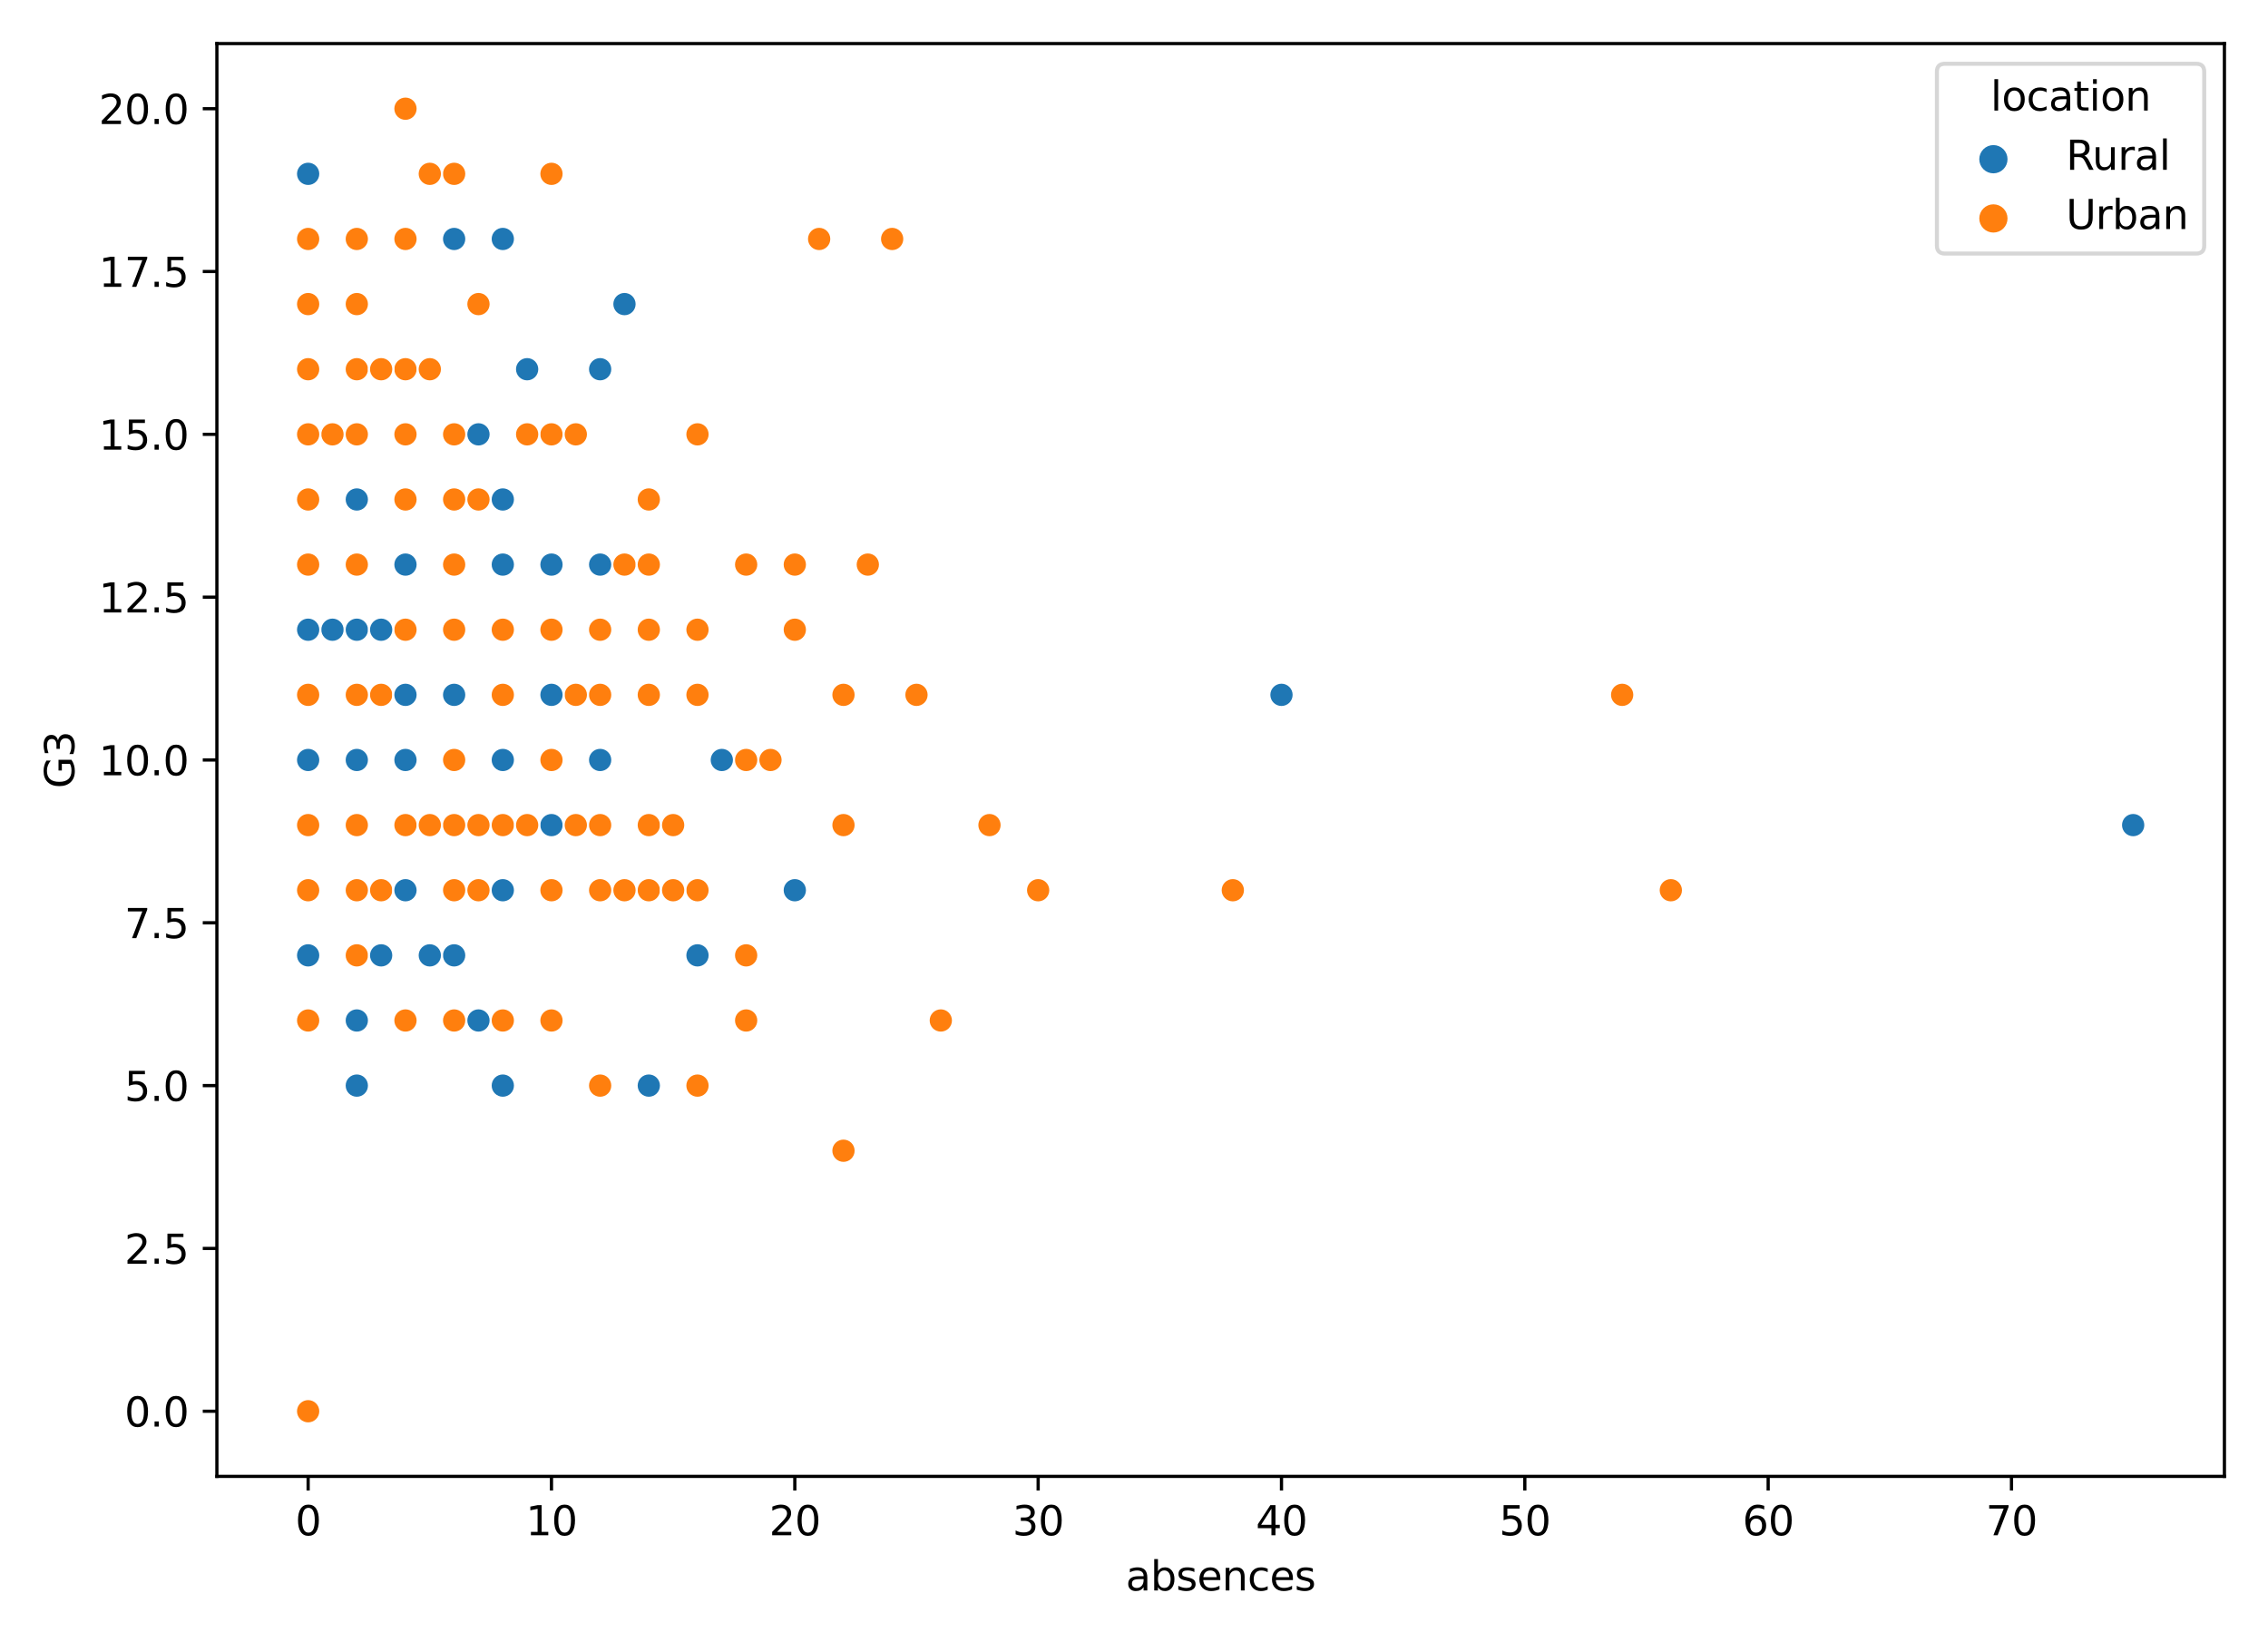<?xml version="1.0" encoding="utf-8" standalone="no"?>
<!DOCTYPE svg PUBLIC "-//W3C//DTD SVG 1.1//EN"
  "http://www.w3.org/Graphics/SVG/1.1/DTD/svg11.dtd">
<svg height="407pt" version="1.1" viewBox="0 0 562 407" width="562pt" xmlns="http://www.w3.org/2000/svg" xmlns:xlink="http://www.w3.org/1999/xlink">
 <defs>
  <style type="text/css">*{stroke-linecap:butt;stroke-linejoin:round;}</style>
 </defs>
 <g id="figure_1">
  <g id="patch_1">
   <path d="M 0 407 
L 562 407 
L 562 0 
L 0 0 
z
" style="fill:#ffffff;"/>
  </g>
  <g id="axes_1">
   <g id="patch_2">
    <path d="M 53.744 365.844 
L 551.2 365.844 
L 551.2 10.8 
L 53.744 10.8 
z
" style="fill:#ffffff;"/>
   </g>
   <g id="PathCollection_1">
    <defs>
     <path d="M 0 3 
C 0.796 3 1.559 2.684 2.121 2.121 
C 2.684 1.559 3 0.796 3 -0 
C 3 -0.796 2.684 -1.559 2.121 -2.121 
C 1.559 -2.684 0.796 -3 0 -3 
C -0.796 -3 -1.559 -2.684 -2.121 -2.121 
C -2.684 -1.559 -3 -0.796 -3 0 
C -3 0.796 -2.684 1.559 -2.121 2.121 
C -1.559 2.684 -0.796 3 0 3 
z
" id="C0_0_fc7120acda"/>
    </defs>
    <g clip-path="url(#p1a19439011)">
     <use style="fill:#ff7f0e;stroke:#ffffff;stroke-width:0.48;" x="112.534" xlink:href="#C0_0_fc7120acda" y="252.875"/>
    </g>
    <g clip-path="url(#p1a19439011)">
     <use style="fill:#ff7f0e;stroke:#ffffff;stroke-width:0.48;" x="100.474" xlink:href="#C0_0_fc7120acda" y="252.875"/>
    </g>
    <g clip-path="url(#p1a19439011)">
     <use style="fill:#ff7f0e;stroke:#ffffff;stroke-width:0.48;" x="136.653" xlink:href="#C0_0_fc7120acda" y="188.322"/>
    </g>
    <g clip-path="url(#p1a19439011)">
     <use style="fill:#ff7f0e;stroke:#ffffff;stroke-width:0.48;" x="88.415" xlink:href="#C0_0_fc7120acda" y="107.63"/>
    </g>
    <g clip-path="url(#p1a19439011)">
     <use style="fill:#ff7f0e;stroke:#ffffff;stroke-width:0.48;" x="100.474" xlink:href="#C0_0_fc7120acda" y="188.322"/>
    </g>
    <g clip-path="url(#p1a19439011)">
     <use style="fill:#ff7f0e;stroke:#ffffff;stroke-width:0.48;" x="136.653" xlink:href="#C0_0_fc7120acda" y="107.63"/>
    </g>
    <g clip-path="url(#p1a19439011)">
     <use style="fill:#ff7f0e;stroke:#ffffff;stroke-width:0.48;" x="76.355" xlink:href="#C0_0_fc7120acda" y="172.184"/>
    </g>
    <g clip-path="url(#p1a19439011)">
     <use style="fill:#ff7f0e;stroke:#ffffff;stroke-width:0.48;" x="112.534" xlink:href="#C0_0_fc7120acda" y="252.875"/>
    </g>
    <g clip-path="url(#p1a19439011)">
     <use style="fill:#ff7f0e;stroke:#ffffff;stroke-width:0.48;" x="76.355" xlink:href="#C0_0_fc7120acda" y="43.077"/>
    </g>
    <g clip-path="url(#p1a19439011)">
     <use style="fill:#ff7f0e;stroke:#ffffff;stroke-width:0.48;" x="76.355" xlink:href="#C0_0_fc7120acda" y="107.63"/>
    </g>
    <g clip-path="url(#p1a19439011)">
     <use style="fill:#ff7f0e;stroke:#ffffff;stroke-width:0.48;" x="76.355" xlink:href="#C0_0_fc7120acda" y="204.46"/>
    </g>
    <g clip-path="url(#p1a19439011)">
     <use style="fill:#ff7f0e;stroke:#ffffff;stroke-width:0.48;" x="100.474" xlink:href="#C0_0_fc7120acda" y="156.045"/>
    </g>
    <g clip-path="url(#p1a19439011)">
     <use style="fill:#ff7f0e;stroke:#ffffff;stroke-width:0.48;" x="88.415" xlink:href="#C0_0_fc7120acda" y="123.768"/>
    </g>
    <g clip-path="url(#p1a19439011)">
     <use style="fill:#ff7f0e;stroke:#ffffff;stroke-width:0.48;" x="88.415" xlink:href="#C0_0_fc7120acda" y="172.184"/>
    </g>
    <g clip-path="url(#p1a19439011)">
     <use style="fill:#ff7f0e;stroke:#ffffff;stroke-width:0.48;" x="76.355" xlink:href="#C0_0_fc7120acda" y="91.492"/>
    </g>
    <g clip-path="url(#p1a19439011)">
     <use style="fill:#ff7f0e;stroke:#ffffff;stroke-width:0.48;" x="100.474" xlink:href="#C0_0_fc7120acda" y="123.768"/>
    </g>
    <g clip-path="url(#p1a19439011)">
     <use style="fill:#ff7f0e;stroke:#ffffff;stroke-width:0.48;" x="112.534" xlink:href="#C0_0_fc7120acda" y="123.768"/>
    </g>
    <g clip-path="url(#p1a19439011)">
     <use style="fill:#ff7f0e;stroke:#ffffff;stroke-width:0.48;" x="100.474" xlink:href="#C0_0_fc7120acda" y="188.322"/>
    </g>
    <g clip-path="url(#p1a19439011)">
     <use style="fill:#ff7f0e;stroke:#ffffff;stroke-width:0.48;" x="172.832" xlink:href="#C0_0_fc7120acda" y="269.014"/>
    </g>
    <g clip-path="url(#p1a19439011)">
     <use style="fill:#ff7f0e;stroke:#ffffff;stroke-width:0.48;" x="100.474" xlink:href="#C0_0_fc7120acda" y="188.322"/>
    </g>
    <g clip-path="url(#p1a19439011)">
     <use style="fill:#ff7f0e;stroke:#ffffff;stroke-width:0.48;" x="76.355" xlink:href="#C0_0_fc7120acda" y="107.63"/>
    </g>
    <g clip-path="url(#p1a19439011)">
     <use style="fill:#ff7f0e;stroke:#ffffff;stroke-width:0.48;" x="76.355" xlink:href="#C0_0_fc7120acda" y="107.63"/>
    </g>
    <g clip-path="url(#p1a19439011)">
     <use style="fill:#ff7f0e;stroke:#ffffff;stroke-width:0.48;" x="88.415" xlink:href="#C0_0_fc7120acda" y="91.492"/>
    </g>
    <g clip-path="url(#p1a19439011)">
     <use style="fill:#ff7f0e;stroke:#ffffff;stroke-width:0.48;" x="76.355" xlink:href="#C0_0_fc7120acda" y="156.045"/>
    </g>
    <g clip-path="url(#p1a19439011)">
     <use style="fill:#1f77b4;stroke:#ffffff;stroke-width:0.48;" x="88.415" xlink:href="#C0_0_fc7120acda" y="220.599"/>
    </g>
    <g clip-path="url(#p1a19439011)">
     <use style="fill:#ff7f0e;stroke:#ffffff;stroke-width:0.48;" x="160.772" xlink:href="#C0_0_fc7120acda" y="220.599"/>
    </g>
    <g clip-path="url(#p1a19439011)">
     <use style="fill:#ff7f0e;stroke:#ffffff;stroke-width:0.48;" x="88.415" xlink:href="#C0_0_fc7120acda" y="172.184"/>
    </g>
    <g clip-path="url(#p1a19439011)">
     <use style="fill:#ff7f0e;stroke:#ffffff;stroke-width:0.48;" x="100.474" xlink:href="#C0_0_fc7120acda" y="107.63"/>
    </g>
    <g clip-path="url(#p1a19439011)">
     <use style="fill:#ff7f0e;stroke:#ffffff;stroke-width:0.48;" x="100.474" xlink:href="#C0_0_fc7120acda" y="172.184"/>
    </g>
    <g clip-path="url(#p1a19439011)">
     <use style="fill:#ff7f0e;stroke:#ffffff;stroke-width:0.48;" x="172.832" xlink:href="#C0_0_fc7120acda" y="172.184"/>
    </g>
    <g clip-path="url(#p1a19439011)">
     <use style="fill:#ff7f0e;stroke:#ffffff;stroke-width:0.48;" x="76.355" xlink:href="#C0_0_fc7120acda" y="156.045"/>
    </g>
    <g clip-path="url(#p1a19439011)">
     <use style="fill:#ff7f0e;stroke:#ffffff;stroke-width:0.48;" x="76.355" xlink:href="#C0_0_fc7120acda" y="75.353"/>
    </g>
    <g clip-path="url(#p1a19439011)">
     <use style="fill:#1f77b4;stroke:#ffffff;stroke-width:0.48;" x="76.355" xlink:href="#C0_0_fc7120acda" y="91.492"/>
    </g>
    <g clip-path="url(#p1a19439011)">
     <use style="fill:#ff7f0e;stroke:#ffffff;stroke-width:0.48;" x="76.355" xlink:href="#C0_0_fc7120acda" y="156.045"/>
    </g>
    <g clip-path="url(#p1a19439011)">
     <use style="fill:#ff7f0e;stroke:#ffffff;stroke-width:0.48;" x="76.355" xlink:href="#C0_0_fc7120acda" y="107.63"/>
    </g>
    <g clip-path="url(#p1a19439011)">
     <use style="fill:#ff7f0e;stroke:#ffffff;stroke-width:0.48;" x="76.355" xlink:href="#C0_0_fc7120acda" y="252.875"/>
    </g>
    <g clip-path="url(#p1a19439011)">
     <use style="fill:#ff7f0e;stroke:#ffffff;stroke-width:0.48;" x="88.415" xlink:href="#C0_0_fc7120acda" y="59.215"/>
    </g>
    <g clip-path="url(#p1a19439011)">
     <use style="fill:#1f77b4;stroke:#ffffff;stroke-width:0.48;" x="118.564" xlink:href="#C0_0_fc7120acda" y="107.63"/>
    </g>
    <g clip-path="url(#p1a19439011)">
     <use style="fill:#1f77b4;stroke:#ffffff;stroke-width:0.48;" x="88.415" xlink:href="#C0_0_fc7120acda" y="172.184"/>
    </g>
    <g clip-path="url(#p1a19439011)">
     <use style="fill:#1f77b4;stroke:#ffffff;stroke-width:0.48;" x="124.594" xlink:href="#C0_0_fc7120acda" y="139.907"/>
    </g>
    <g clip-path="url(#p1a19439011)">
     <use style="fill:#ff7f0e;stroke:#ffffff;stroke-width:0.48;" x="227.1" xlink:href="#C0_0_fc7120acda" y="172.184"/>
    </g>
    <g clip-path="url(#p1a19439011)">
     <use style="fill:#ff7f0e;stroke:#ffffff;stroke-width:0.48;" x="124.594" xlink:href="#C0_0_fc7120acda" y="156.045"/>
    </g>
    <g clip-path="url(#p1a19439011)">
     <use style="fill:#ff7f0e;stroke:#ffffff;stroke-width:0.48;" x="88.415" xlink:href="#C0_0_fc7120acda" y="59.215"/>
    </g>
    <g clip-path="url(#p1a19439011)">
     <use style="fill:#ff7f0e;stroke:#ffffff;stroke-width:0.48;" x="76.355" xlink:href="#C0_0_fc7120acda" y="172.184"/>
    </g>
    <g clip-path="url(#p1a19439011)">
     <use style="fill:#ff7f0e;stroke:#ffffff;stroke-width:0.48;" x="160.772" xlink:href="#C0_0_fc7120acda" y="204.46"/>
    </g>
    <g clip-path="url(#p1a19439011)">
     <use style="fill:#ff7f0e;stroke:#ffffff;stroke-width:0.48;" x="124.594" xlink:href="#C0_0_fc7120acda" y="252.875"/>
    </g>
    <g clip-path="url(#p1a19439011)">
     <use style="fill:#ff7f0e;stroke:#ffffff;stroke-width:0.48;" x="148.713" xlink:href="#C0_0_fc7120acda" y="172.184"/>
    </g>
    <g clip-path="url(#p1a19439011)">
     <use style="fill:#ff7f0e;stroke:#ffffff;stroke-width:0.48;" x="100.474" xlink:href="#C0_0_fc7120acda" y="26.938"/>
    </g>
    <g clip-path="url(#p1a19439011)">
     <use style="fill:#ff7f0e;stroke:#ffffff;stroke-width:0.48;" x="88.415" xlink:href="#C0_0_fc7120acda" y="123.768"/>
    </g>
    <g clip-path="url(#p1a19439011)">
     <use style="fill:#ff7f0e;stroke:#ffffff;stroke-width:0.48;" x="88.415" xlink:href="#C0_0_fc7120acda" y="236.737"/>
    </g>
    <g clip-path="url(#p1a19439011)">
     <use style="fill:#ff7f0e;stroke:#ffffff;stroke-width:0.48;" x="88.415" xlink:href="#C0_0_fc7120acda" y="139.907"/>
    </g>
    <g clip-path="url(#p1a19439011)">
     <use style="fill:#ff7f0e;stroke:#ffffff;stroke-width:0.48;" x="88.415" xlink:href="#C0_0_fc7120acda" y="139.907"/>
    </g>
    <g clip-path="url(#p1a19439011)">
     <use style="fill:#ff7f0e;stroke:#ffffff;stroke-width:0.48;" x="112.534" xlink:href="#C0_0_fc7120acda" y="188.322"/>
    </g>
    <g clip-path="url(#p1a19439011)">
     <use style="fill:#ff7f0e;stroke:#ffffff;stroke-width:0.48;" x="76.355" xlink:href="#C0_0_fc7120acda" y="172.184"/>
    </g>
    <g clip-path="url(#p1a19439011)">
     <use style="fill:#ff7f0e;stroke:#ffffff;stroke-width:0.48;" x="112.534" xlink:href="#C0_0_fc7120acda" y="139.907"/>
    </g>
    <g clip-path="url(#p1a19439011)">
     <use style="fill:#ff7f0e;stroke:#ffffff;stroke-width:0.48;" x="124.594" xlink:href="#C0_0_fc7120acda" y="188.322"/>
    </g>
    <g clip-path="url(#p1a19439011)">
     <use style="fill:#ff7f0e;stroke:#ffffff;stroke-width:0.48;" x="76.355" xlink:href="#C0_0_fc7120acda" y="107.63"/>
    </g>
    <g clip-path="url(#p1a19439011)">
     <use style="fill:#ff7f0e;stroke:#ffffff;stroke-width:0.48;" x="100.474" xlink:href="#C0_0_fc7120acda" y="107.63"/>
    </g>
    <g clip-path="url(#p1a19439011)">
     <use style="fill:#ff7f0e;stroke:#ffffff;stroke-width:0.48;" x="88.415" xlink:href="#C0_0_fc7120acda" y="204.46"/>
    </g>
    <g clip-path="url(#p1a19439011)">
     <use style="fill:#ff7f0e;stroke:#ffffff;stroke-width:0.48;" x="88.415" xlink:href="#C0_0_fc7120acda" y="91.492"/>
    </g>
    <g clip-path="url(#p1a19439011)">
     <use style="fill:#1f77b4;stroke:#ffffff;stroke-width:0.48;" x="112.534" xlink:href="#C0_0_fc7120acda" y="172.184"/>
    </g>
    <g clip-path="url(#p1a19439011)">
     <use style="fill:#ff7f0e;stroke:#ffffff;stroke-width:0.48;" x="112.534" xlink:href="#C0_0_fc7120acda" y="172.184"/>
    </g>
    <g clip-path="url(#p1a19439011)">
     <use style="fill:#ff7f0e;stroke:#ffffff;stroke-width:0.48;" x="100.474" xlink:href="#C0_0_fc7120acda" y="204.46"/>
    </g>
    <g clip-path="url(#p1a19439011)">
     <use style="fill:#ff7f0e;stroke:#ffffff;stroke-width:0.48;" x="88.415" xlink:href="#C0_0_fc7120acda" y="204.46"/>
    </g>
    <g clip-path="url(#p1a19439011)">
     <use style="fill:#ff7f0e;stroke:#ffffff;stroke-width:0.48;" x="76.355" xlink:href="#C0_0_fc7120acda" y="188.322"/>
    </g>
    <g clip-path="url(#p1a19439011)">
     <use style="fill:#ff7f0e;stroke:#ffffff;stroke-width:0.48;" x="88.415" xlink:href="#C0_0_fc7120acda" y="107.63"/>
    </g>
    <g clip-path="url(#p1a19439011)">
     <use style="fill:#ff7f0e;stroke:#ffffff;stroke-width:0.48;" x="100.474" xlink:href="#C0_0_fc7120acda" y="156.045"/>
    </g>
    <g clip-path="url(#p1a19439011)">
     <use style="fill:#ff7f0e;stroke:#ffffff;stroke-width:0.48;" x="100.474" xlink:href="#C0_0_fc7120acda" y="252.875"/>
    </g>
    <g clip-path="url(#p1a19439011)">
     <use style="fill:#1f77b4;stroke:#ffffff;stroke-width:0.48;" x="88.415" xlink:href="#C0_0_fc7120acda" y="220.599"/>
    </g>
    <g clip-path="url(#p1a19439011)">
     <use style="fill:#1f77b4;stroke:#ffffff;stroke-width:0.48;" x="148.713" xlink:href="#C0_0_fc7120acda" y="91.492"/>
    </g>
    <g clip-path="url(#p1a19439011)">
     <use style="fill:#ff7f0e;stroke:#ffffff;stroke-width:0.48;" x="76.355" xlink:href="#C0_0_fc7120acda" y="107.63"/>
    </g>
    <g clip-path="url(#p1a19439011)">
     <use style="fill:#ff7f0e;stroke:#ffffff;stroke-width:0.48;" x="76.355" xlink:href="#C0_0_fc7120acda" y="188.322"/>
    </g>
    <g clip-path="url(#p1a19439011)">
     <use style="fill:#1f77b4;stroke:#ffffff;stroke-width:0.48;" x="88.415" xlink:href="#C0_0_fc7120acda" y="269.014"/>
    </g>
    <g clip-path="url(#p1a19439011)">
     <use style="fill:#ff7f0e;stroke:#ffffff;stroke-width:0.48;" x="88.415" xlink:href="#C0_0_fc7120acda" y="123.768"/>
    </g>
    <g clip-path="url(#p1a19439011)">
     <use style="fill:#ff7f0e;stroke:#ffffff;stroke-width:0.48;" x="401.963" xlink:href="#C0_0_fc7120acda" y="172.184"/>
    </g>
    <g clip-path="url(#p1a19439011)">
     <use style="fill:#ff7f0e;stroke:#ffffff;stroke-width:0.48;" x="112.534" xlink:href="#C0_0_fc7120acda" y="188.322"/>
    </g>
    <g clip-path="url(#p1a19439011)">
     <use style="fill:#ff7f0e;stroke:#ffffff;stroke-width:0.48;" x="124.594" xlink:href="#C0_0_fc7120acda" y="188.322"/>
    </g>
    <g clip-path="url(#p1a19439011)">
     <use style="fill:#ff7f0e;stroke:#ffffff;stroke-width:0.48;" x="76.355" xlink:href="#C0_0_fc7120acda" y="172.184"/>
    </g>
    <g clip-path="url(#p1a19439011)">
     <use style="fill:#ff7f0e;stroke:#ffffff;stroke-width:0.48;" x="88.415" xlink:href="#C0_0_fc7120acda" y="188.322"/>
    </g>
    <g clip-path="url(#p1a19439011)">
     <use style="fill:#ff7f0e;stroke:#ffffff;stroke-width:0.48;" x="148.713" xlink:href="#C0_0_fc7120acda" y="269.014"/>
    </g>
    <g clip-path="url(#p1a19439011)">
     <use style="fill:#ff7f0e;stroke:#ffffff;stroke-width:0.48;" x="88.415" xlink:href="#C0_0_fc7120acda" y="156.045"/>
    </g>
    <g clip-path="url(#p1a19439011)">
     <use style="fill:#ff7f0e;stroke:#ffffff;stroke-width:0.48;" x="100.474" xlink:href="#C0_0_fc7120acda" y="172.184"/>
    </g>
    <g clip-path="url(#p1a19439011)">
     <use style="fill:#ff7f0e;stroke:#ffffff;stroke-width:0.48;" x="136.653" xlink:href="#C0_0_fc7120acda" y="252.875"/>
    </g>
    <g clip-path="url(#p1a19439011)">
     <use style="fill:#ff7f0e;stroke:#ffffff;stroke-width:0.48;" x="100.474" xlink:href="#C0_0_fc7120acda" y="107.63"/>
    </g>
    <g clip-path="url(#p1a19439011)">
     <use style="fill:#ff7f0e;stroke:#ffffff;stroke-width:0.48;" x="88.415" xlink:href="#C0_0_fc7120acda" y="188.322"/>
    </g>
    <g clip-path="url(#p1a19439011)">
     <use style="fill:#ff7f0e;stroke:#ffffff;stroke-width:0.48;" x="112.534" xlink:href="#C0_0_fc7120acda" y="220.599"/>
    </g>
    <g clip-path="url(#p1a19439011)">
     <use style="fill:#ff7f0e;stroke:#ffffff;stroke-width:0.48;" x="100.474" xlink:href="#C0_0_fc7120acda" y="252.875"/>
    </g>
    <g clip-path="url(#p1a19439011)">
     <use style="fill:#ff7f0e;stroke:#ffffff;stroke-width:0.48;" x="100.474" xlink:href="#C0_0_fc7120acda" y="123.768"/>
    </g>
    <g clip-path="url(#p1a19439011)">
     <use style="fill:#ff7f0e;stroke:#ffffff;stroke-width:0.48;" x="148.713" xlink:href="#C0_0_fc7120acda" y="188.322"/>
    </g>
    <g clip-path="url(#p1a19439011)">
     <use style="fill:#ff7f0e;stroke:#ffffff;stroke-width:0.48;" x="184.891" xlink:href="#C0_0_fc7120acda" y="236.737"/>
    </g>
    <g clip-path="url(#p1a19439011)">
     <use style="fill:#ff7f0e;stroke:#ffffff;stroke-width:0.48;" x="76.355" xlink:href="#C0_0_fc7120acda" y="220.599"/>
    </g>
    <g clip-path="url(#p1a19439011)">
     <use style="fill:#ff7f0e;stroke:#ffffff;stroke-width:0.48;" x="100.474" xlink:href="#C0_0_fc7120acda" y="59.215"/>
    </g>
    <g clip-path="url(#p1a19439011)">
     <use style="fill:#ff7f0e;stroke:#ffffff;stroke-width:0.48;" x="100.474" xlink:href="#C0_0_fc7120acda" y="252.875"/>
    </g>
    <g clip-path="url(#p1a19439011)">
     <use style="fill:#ff7f0e;stroke:#ffffff;stroke-width:0.48;" x="76.355" xlink:href="#C0_0_fc7120acda" y="188.322"/>
    </g>
    <g clip-path="url(#p1a19439011)">
     <use style="fill:#ff7f0e;stroke:#ffffff;stroke-width:0.48;" x="112.534" xlink:href="#C0_0_fc7120acda" y="123.768"/>
    </g>
    <g clip-path="url(#p1a19439011)">
     <use style="fill:#1f77b4;stroke:#ffffff;stroke-width:0.48;" x="88.415" xlink:href="#C0_0_fc7120acda" y="188.322"/>
    </g>
    <g clip-path="url(#p1a19439011)">
     <use style="fill:#1f77b4;stroke:#ffffff;stroke-width:0.48;" x="88.415" xlink:href="#C0_0_fc7120acda" y="107.63"/>
    </g>
    <g clip-path="url(#p1a19439011)">
     <use style="fill:#ff7f0e;stroke:#ffffff;stroke-width:0.48;" x="88.415" xlink:href="#C0_0_fc7120acda" y="188.322"/>
    </g>
    <g clip-path="url(#p1a19439011)">
     <use style="fill:#ff7f0e;stroke:#ffffff;stroke-width:0.48;" x="112.534" xlink:href="#C0_0_fc7120acda" y="123.768"/>
    </g>
    <g clip-path="url(#p1a19439011)">
     <use style="fill:#ff7f0e;stroke:#ffffff;stroke-width:0.48;" x="76.355" xlink:href="#C0_0_fc7120acda" y="220.599"/>
    </g>
    <g clip-path="url(#p1a19439011)">
     <use style="fill:#ff7f0e;stroke:#ffffff;stroke-width:0.48;" x="160.772" xlink:href="#C0_0_fc7120acda" y="269.014"/>
    </g>
    <g clip-path="url(#p1a19439011)">
     <use style="fill:#ff7f0e;stroke:#ffffff;stroke-width:0.48;" x="76.355" xlink:href="#C0_0_fc7120acda" y="75.353"/>
    </g>
    <g clip-path="url(#p1a19439011)">
     <use style="fill:#ff7f0e;stroke:#ffffff;stroke-width:0.48;" x="100.474" xlink:href="#C0_0_fc7120acda" y="123.768"/>
    </g>
    <g clip-path="url(#p1a19439011)">
     <use style="fill:#ff7f0e;stroke:#ffffff;stroke-width:0.48;" x="233.129" xlink:href="#C0_0_fc7120acda" y="252.875"/>
    </g>
    <g clip-path="url(#p1a19439011)">
     <use style="fill:#ff7f0e;stroke:#ffffff;stroke-width:0.48;" x="76.355" xlink:href="#C0_0_fc7120acda" y="59.215"/>
    </g>
    <g clip-path="url(#p1a19439011)">
     <use style="fill:#ff7f0e;stroke:#ffffff;stroke-width:0.48;" x="136.653" xlink:href="#C0_0_fc7120acda" y="172.184"/>
    </g>
    <g clip-path="url(#p1a19439011)">
     <use style="fill:#ff7f0e;stroke:#ffffff;stroke-width:0.48;" x="124.594" xlink:href="#C0_0_fc7120acda" y="220.599"/>
    </g>
    <g clip-path="url(#p1a19439011)">
     <use style="fill:#ff7f0e;stroke:#ffffff;stroke-width:0.48;" x="88.415" xlink:href="#C0_0_fc7120acda" y="59.215"/>
    </g>
    <g clip-path="url(#p1a19439011)">
     <use style="fill:#1f77b4;stroke:#ffffff;stroke-width:0.48;" x="112.534" xlink:href="#C0_0_fc7120acda" y="139.907"/>
    </g>
    <g clip-path="url(#p1a19439011)">
     <use style="fill:#ff7f0e;stroke:#ffffff;stroke-width:0.48;" x="100.474" xlink:href="#C0_0_fc7120acda" y="91.492"/>
    </g>
    <g clip-path="url(#p1a19439011)">
     <use style="fill:#ff7f0e;stroke:#ffffff;stroke-width:0.48;" x="112.534" xlink:href="#C0_0_fc7120acda" y="43.077"/>
    </g>
    <g clip-path="url(#p1a19439011)">
     <use style="fill:#1f77b4;stroke:#ffffff;stroke-width:0.48;" x="76.355" xlink:href="#C0_0_fc7120acda" y="188.322"/>
    </g>
    <g clip-path="url(#p1a19439011)">
     <use style="fill:#ff7f0e;stroke:#ffffff;stroke-width:0.48;" x="112.534" xlink:href="#C0_0_fc7120acda" y="139.907"/>
    </g>
    <g clip-path="url(#p1a19439011)">
     <use style="fill:#ff7f0e;stroke:#ffffff;stroke-width:0.48;" x="136.653" xlink:href="#C0_0_fc7120acda" y="43.077"/>
    </g>
    <g clip-path="url(#p1a19439011)">
     <use style="fill:#1f77b4;stroke:#ffffff;stroke-width:0.48;" x="124.594" xlink:href="#C0_0_fc7120acda" y="204.46"/>
    </g>
    <g clip-path="url(#p1a19439011)">
     <use style="fill:#ff7f0e;stroke:#ffffff;stroke-width:0.48;" x="88.415" xlink:href="#C0_0_fc7120acda" y="91.492"/>
    </g>
    <g clip-path="url(#p1a19439011)">
     <use style="fill:#ff7f0e;stroke:#ffffff;stroke-width:0.48;" x="88.415" xlink:href="#C0_0_fc7120acda" y="123.768"/>
    </g>
    <g clip-path="url(#p1a19439011)">
     <use style="fill:#ff7f0e;stroke:#ffffff;stroke-width:0.48;" x="76.355" xlink:href="#C0_0_fc7120acda" y="139.907"/>
    </g>
    <g clip-path="url(#p1a19439011)">
     <use style="fill:#1f77b4;stroke:#ffffff;stroke-width:0.48;" x="196.951" xlink:href="#C0_0_fc7120acda" y="220.599"/>
    </g>
    <g clip-path="url(#p1a19439011)">
     <use style="fill:#ff7f0e;stroke:#ffffff;stroke-width:0.48;" x="112.534" xlink:href="#C0_0_fc7120acda" y="139.907"/>
    </g>
    <g clip-path="url(#p1a19439011)">
     <use style="fill:#ff7f0e;stroke:#ffffff;stroke-width:0.48;" x="88.415" xlink:href="#C0_0_fc7120acda" y="107.63"/>
    </g>
    <g clip-path="url(#p1a19439011)">
     <use style="fill:#ff7f0e;stroke:#ffffff;stroke-width:0.48;" x="112.534" xlink:href="#C0_0_fc7120acda" y="107.63"/>
    </g>
    <g clip-path="url(#p1a19439011)">
     <use style="fill:#ff7f0e;stroke:#ffffff;stroke-width:0.48;" x="88.415" xlink:href="#C0_0_fc7120acda" y="139.907"/>
    </g>
    <g clip-path="url(#p1a19439011)">
     <use style="fill:#ff7f0e;stroke:#ffffff;stroke-width:0.48;" x="184.891" xlink:href="#C0_0_fc7120acda" y="139.907"/>
    </g>
    <g clip-path="url(#p1a19439011)">
     <use style="fill:#ff7f0e;stroke:#ffffff;stroke-width:0.48;" x="76.355" xlink:href="#C0_0_fc7120acda" y="220.599"/>
    </g>
    <g clip-path="url(#p1a19439011)">
     <use style="fill:#ff7f0e;stroke:#ffffff;stroke-width:0.48;" x="76.355" xlink:href="#C0_0_fc7120acda" y="156.045"/>
    </g>
    <g clip-path="url(#p1a19439011)">
     <use style="fill:#ff7f0e;stroke:#ffffff;stroke-width:0.48;" x="76.355" xlink:href="#C0_0_fc7120acda" y="172.184"/>
    </g>
    <g clip-path="url(#p1a19439011)">
     <use style="fill:#ff7f0e;stroke:#ffffff;stroke-width:0.48;" x="88.415" xlink:href="#C0_0_fc7120acda" y="204.46"/>
    </g>
    <g clip-path="url(#p1a19439011)">
     <use style="fill:#1f77b4;stroke:#ffffff;stroke-width:0.48;" x="76.355" xlink:href="#C0_0_fc7120acda" y="349.705"/>
    </g>
    <g clip-path="url(#p1a19439011)">
     <use style="fill:#1f77b4;stroke:#ffffff;stroke-width:0.48;" x="124.594" xlink:href="#C0_0_fc7120acda" y="59.215"/>
    </g>
    <g clip-path="url(#p1a19439011)">
     <use style="fill:#1f77b4;stroke:#ffffff;stroke-width:0.48;" x="76.355" xlink:href="#C0_0_fc7120acda" y="349.705"/>
    </g>
    <g clip-path="url(#p1a19439011)">
     <use style="fill:#ff7f0e;stroke:#ffffff;stroke-width:0.48;" x="76.355" xlink:href="#C0_0_fc7120acda" y="349.705"/>
    </g>
    <g clip-path="url(#p1a19439011)">
     <use style="fill:#ff7f0e;stroke:#ffffff;stroke-width:0.48;" x="148.713" xlink:href="#C0_0_fc7120acda" y="156.045"/>
    </g>
    <g clip-path="url(#p1a19439011)">
     <use style="fill:#ff7f0e;stroke:#ffffff;stroke-width:0.48;" x="172.832" xlink:href="#C0_0_fc7120acda" y="172.184"/>
    </g>
    <g clip-path="url(#p1a19439011)">
     <use style="fill:#1f77b4;stroke:#ffffff;stroke-width:0.48;" x="76.355" xlink:href="#C0_0_fc7120acda" y="349.705"/>
    </g>
    <g clip-path="url(#p1a19439011)">
     <use style="fill:#ff7f0e;stroke:#ffffff;stroke-width:0.48;" x="76.355" xlink:href="#C0_0_fc7120acda" y="349.705"/>
    </g>
    <g clip-path="url(#p1a19439011)">
     <use style="fill:#1f77b4;stroke:#ffffff;stroke-width:0.48;" x="76.355" xlink:href="#C0_0_fc7120acda" y="349.705"/>
    </g>
    <g clip-path="url(#p1a19439011)">
     <use style="fill:#ff7f0e;stroke:#ffffff;stroke-width:0.48;" x="76.355" xlink:href="#C0_0_fc7120acda" y="349.705"/>
    </g>
    <g clip-path="url(#p1a19439011)">
     <use style="fill:#ff7f0e;stroke:#ffffff;stroke-width:0.48;" x="76.355" xlink:href="#C0_0_fc7120acda" y="156.045"/>
    </g>
    <g clip-path="url(#p1a19439011)">
     <use style="fill:#ff7f0e;stroke:#ffffff;stroke-width:0.48;" x="76.355" xlink:href="#C0_0_fc7120acda" y="107.63"/>
    </g>
    <g clip-path="url(#p1a19439011)">
     <use style="fill:#ff7f0e;stroke:#ffffff;stroke-width:0.48;" x="76.355" xlink:href="#C0_0_fc7120acda" y="349.705"/>
    </g>
    <g clip-path="url(#p1a19439011)">
     <use style="fill:#ff7f0e;stroke:#ffffff;stroke-width:0.48;" x="124.594" xlink:href="#C0_0_fc7120acda" y="204.46"/>
    </g>
    <g clip-path="url(#p1a19439011)">
     <use style="fill:#ff7f0e;stroke:#ffffff;stroke-width:0.48;" x="88.415" xlink:href="#C0_0_fc7120acda" y="172.184"/>
    </g>
    <g clip-path="url(#p1a19439011)">
     <use style="fill:#ff7f0e;stroke:#ffffff;stroke-width:0.48;" x="88.415" xlink:href="#C0_0_fc7120acda" y="139.907"/>
    </g>
    <g clip-path="url(#p1a19439011)">
     <use style="fill:#ff7f0e;stroke:#ffffff;stroke-width:0.48;" x="76.355" xlink:href="#C0_0_fc7120acda" y="349.705"/>
    </g>
    <g clip-path="url(#p1a19439011)">
     <use style="fill:#ff7f0e;stroke:#ffffff;stroke-width:0.48;" x="76.355" xlink:href="#C0_0_fc7120acda" y="172.184"/>
    </g>
    <g clip-path="url(#p1a19439011)">
     <use style="fill:#ff7f0e;stroke:#ffffff;stroke-width:0.48;" x="76.355" xlink:href="#C0_0_fc7120acda" y="349.705"/>
    </g>
    <g clip-path="url(#p1a19439011)">
     <use style="fill:#ff7f0e;stroke:#ffffff;stroke-width:0.48;" x="88.415" xlink:href="#C0_0_fc7120acda" y="172.184"/>
    </g>
    <g clip-path="url(#p1a19439011)">
     <use style="fill:#ff7f0e;stroke:#ffffff;stroke-width:0.48;" x="76.355" xlink:href="#C0_0_fc7120acda" y="349.705"/>
    </g>
    <g clip-path="url(#p1a19439011)">
     <use style="fill:#ff7f0e;stroke:#ffffff;stroke-width:0.48;" x="76.355" xlink:href="#C0_0_fc7120acda" y="188.322"/>
    </g>
    <g clip-path="url(#p1a19439011)">
     <use style="fill:#ff7f0e;stroke:#ffffff;stroke-width:0.48;" x="76.355" xlink:href="#C0_0_fc7120acda" y="349.705"/>
    </g>
    <g clip-path="url(#p1a19439011)">
     <use style="fill:#ff7f0e;stroke:#ffffff;stroke-width:0.48;" x="112.534" xlink:href="#C0_0_fc7120acda" y="123.768"/>
    </g>
    <g clip-path="url(#p1a19439011)">
     <use style="fill:#1f77b4;stroke:#ffffff;stroke-width:0.48;" x="124.594" xlink:href="#C0_0_fc7120acda" y="188.322"/>
    </g>
    <g clip-path="url(#p1a19439011)">
     <use style="fill:#ff7f0e;stroke:#ffffff;stroke-width:0.48;" x="76.355" xlink:href="#C0_0_fc7120acda" y="349.705"/>
    </g>
    <g clip-path="url(#p1a19439011)">
     <use style="fill:#ff7f0e;stroke:#ffffff;stroke-width:0.48;" x="76.355" xlink:href="#C0_0_fc7120acda" y="156.045"/>
    </g>
    <g clip-path="url(#p1a19439011)">
     <use style="fill:#1f77b4;stroke:#ffffff;stroke-width:0.48;" x="88.415" xlink:href="#C0_0_fc7120acda" y="220.599"/>
    </g>
    <g clip-path="url(#p1a19439011)">
     <use style="fill:#1f77b4;stroke:#ffffff;stroke-width:0.48;" x="124.594" xlink:href="#C0_0_fc7120acda" y="139.907"/>
    </g>
    <g clip-path="url(#p1a19439011)">
     <use style="fill:#1f77b4;stroke:#ffffff;stroke-width:0.48;" x="112.534" xlink:href="#C0_0_fc7120acda" y="188.322"/>
    </g>
    <g clip-path="url(#p1a19439011)">
     <use style="fill:#1f77b4;stroke:#ffffff;stroke-width:0.48;" x="88.415" xlink:href="#C0_0_fc7120acda" y="107.63"/>
    </g>
    <g clip-path="url(#p1a19439011)">
     <use style="fill:#ff7f0e;stroke:#ffffff;stroke-width:0.48;" x="100.474" xlink:href="#C0_0_fc7120acda" y="156.045"/>
    </g>
    <g clip-path="url(#p1a19439011)">
     <use style="fill:#1f77b4;stroke:#ffffff;stroke-width:0.48;" x="76.355" xlink:href="#C0_0_fc7120acda" y="349.705"/>
    </g>
    <g clip-path="url(#p1a19439011)">
     <use style="fill:#1f77b4;stroke:#ffffff;stroke-width:0.48;" x="112.534" xlink:href="#C0_0_fc7120acda" y="236.737"/>
    </g>
    <g clip-path="url(#p1a19439011)">
     <use style="fill:#ff7f0e;stroke:#ffffff;stroke-width:0.48;" x="76.355" xlink:href="#C0_0_fc7120acda" y="349.705"/>
    </g>
    <g clip-path="url(#p1a19439011)">
     <use style="fill:#ff7f0e;stroke:#ffffff;stroke-width:0.48;" x="88.415" xlink:href="#C0_0_fc7120acda" y="188.322"/>
    </g>
    <g clip-path="url(#p1a19439011)">
     <use style="fill:#1f77b4;stroke:#ffffff;stroke-width:0.48;" x="76.355" xlink:href="#C0_0_fc7120acda" y="236.737"/>
    </g>
    <g clip-path="url(#p1a19439011)">
     <use style="fill:#ff7f0e;stroke:#ffffff;stroke-width:0.48;" x="172.832" xlink:href="#C0_0_fc7120acda" y="156.045"/>
    </g>
    <g clip-path="url(#p1a19439011)">
     <use style="fill:#ff7f0e;stroke:#ffffff;stroke-width:0.48;" x="100.474" xlink:href="#C0_0_fc7120acda" y="188.322"/>
    </g>
    <g clip-path="url(#p1a19439011)">
     <use style="fill:#ff7f0e;stroke:#ffffff;stroke-width:0.48;" x="76.355" xlink:href="#C0_0_fc7120acda" y="91.492"/>
    </g>
    <g clip-path="url(#p1a19439011)">
     <use style="fill:#ff7f0e;stroke:#ffffff;stroke-width:0.48;" x="76.355" xlink:href="#C0_0_fc7120acda" y="349.705"/>
    </g>
    <g clip-path="url(#p1a19439011)">
     <use style="fill:#ff7f0e;stroke:#ffffff;stroke-width:0.48;" x="76.355" xlink:href="#C0_0_fc7120acda" y="123.768"/>
    </g>
    <g clip-path="url(#p1a19439011)">
     <use style="fill:#ff7f0e;stroke:#ffffff;stroke-width:0.48;" x="76.355" xlink:href="#C0_0_fc7120acda" y="349.705"/>
    </g>
    <g clip-path="url(#p1a19439011)">
     <use style="fill:#ff7f0e;stroke:#ffffff;stroke-width:0.48;" x="88.415" xlink:href="#C0_0_fc7120acda" y="91.492"/>
    </g>
    <g clip-path="url(#p1a19439011)">
     <use style="fill:#ff7f0e;stroke:#ffffff;stroke-width:0.48;" x="76.355" xlink:href="#C0_0_fc7120acda" y="188.322"/>
    </g>
    <g clip-path="url(#p1a19439011)">
     <use style="fill:#ff7f0e;stroke:#ffffff;stroke-width:0.48;" x="76.355" xlink:href="#C0_0_fc7120acda" y="349.705"/>
    </g>
    <g clip-path="url(#p1a19439011)">
     <use style="fill:#ff7f0e;stroke:#ffffff;stroke-width:0.48;" x="100.474" xlink:href="#C0_0_fc7120acda" y="204.46"/>
    </g>
    <g clip-path="url(#p1a19439011)">
     <use style="fill:#ff7f0e;stroke:#ffffff;stroke-width:0.48;" x="100.474" xlink:href="#C0_0_fc7120acda" y="204.46"/>
    </g>
    <g clip-path="url(#p1a19439011)">
     <use style="fill:#ff7f0e;stroke:#ffffff;stroke-width:0.48;" x="88.415" xlink:href="#C0_0_fc7120acda" y="172.184"/>
    </g>
    <g clip-path="url(#p1a19439011)">
     <use style="fill:#ff7f0e;stroke:#ffffff;stroke-width:0.48;" x="100.474" xlink:href="#C0_0_fc7120acda" y="252.875"/>
    </g>
    <g clip-path="url(#p1a19439011)">
     <use style="fill:#1f77b4;stroke:#ffffff;stroke-width:0.48;" x="136.653" xlink:href="#C0_0_fc7120acda" y="204.46"/>
    </g>
    <g clip-path="url(#p1a19439011)">
     <use style="fill:#ff7f0e;stroke:#ffffff;stroke-width:0.48;" x="100.474" xlink:href="#C0_0_fc7120acda" y="172.184"/>
    </g>
    <g clip-path="url(#p1a19439011)">
     <use style="fill:#ff7f0e;stroke:#ffffff;stroke-width:0.48;" x="136.653" xlink:href="#C0_0_fc7120acda" y="220.599"/>
    </g>
    <g clip-path="url(#p1a19439011)">
     <use style="fill:#ff7f0e;stroke:#ffffff;stroke-width:0.48;" x="88.415" xlink:href="#C0_0_fc7120acda" y="156.045"/>
    </g>
    <g clip-path="url(#p1a19439011)">
     <use style="fill:#ff7f0e;stroke:#ffffff;stroke-width:0.48;" x="76.355" xlink:href="#C0_0_fc7120acda" y="75.353"/>
    </g>
    <g clip-path="url(#p1a19439011)">
     <use style="fill:#ff7f0e;stroke:#ffffff;stroke-width:0.48;" x="414.023" xlink:href="#C0_0_fc7120acda" y="220.599"/>
    </g>
    <g clip-path="url(#p1a19439011)">
     <use style="fill:#ff7f0e;stroke:#ffffff;stroke-width:0.48;" x="160.772" xlink:href="#C0_0_fc7120acda" y="156.045"/>
    </g>
    <g clip-path="url(#p1a19439011)">
     <use style="fill:#ff7f0e;stroke:#ffffff;stroke-width:0.48;" x="148.713" xlink:href="#C0_0_fc7120acda" y="172.184"/>
    </g>
    <g clip-path="url(#p1a19439011)">
     <use style="fill:#ff7f0e;stroke:#ffffff;stroke-width:0.48;" x="88.415" xlink:href="#C0_0_fc7120acda" y="172.184"/>
    </g>
    <g clip-path="url(#p1a19439011)">
     <use style="fill:#ff7f0e;stroke:#ffffff;stroke-width:0.48;" x="76.355" xlink:href="#C0_0_fc7120acda" y="107.63"/>
    </g>
    <g clip-path="url(#p1a19439011)">
     <use style="fill:#ff7f0e;stroke:#ffffff;stroke-width:0.48;" x="112.534" xlink:href="#C0_0_fc7120acda" y="204.46"/>
    </g>
    <g clip-path="url(#p1a19439011)">
     <use style="fill:#1f77b4;stroke:#ffffff;stroke-width:0.48;" x="100.474" xlink:href="#C0_0_fc7120acda" y="188.322"/>
    </g>
    <g clip-path="url(#p1a19439011)">
     <use style="fill:#ff7f0e;stroke:#ffffff;stroke-width:0.48;" x="136.653" xlink:href="#C0_0_fc7120acda" y="139.907"/>
    </g>
    <g clip-path="url(#p1a19439011)">
     <use style="fill:#ff7f0e;stroke:#ffffff;stroke-width:0.48;" x="76.355" xlink:href="#C0_0_fc7120acda" y="204.46"/>
    </g>
    <g clip-path="url(#p1a19439011)">
     <use style="fill:#ff7f0e;stroke:#ffffff;stroke-width:0.48;" x="148.713" xlink:href="#C0_0_fc7120acda" y="220.599"/>
    </g>
    <g clip-path="url(#p1a19439011)">
     <use style="fill:#1f77b4;stroke:#ffffff;stroke-width:0.48;" x="124.594" xlink:href="#C0_0_fc7120acda" y="188.322"/>
    </g>
    <g clip-path="url(#p1a19439011)">
     <use style="fill:#ff7f0e;stroke:#ffffff;stroke-width:0.48;" x="76.355" xlink:href="#C0_0_fc7120acda" y="123.768"/>
    </g>
    <g clip-path="url(#p1a19439011)">
     <use style="fill:#ff7f0e;stroke:#ffffff;stroke-width:0.48;" x="76.355" xlink:href="#C0_0_fc7120acda" y="107.63"/>
    </g>
    <g clip-path="url(#p1a19439011)">
     <use style="fill:#ff7f0e;stroke:#ffffff;stroke-width:0.48;" x="100.474" xlink:href="#C0_0_fc7120acda" y="91.492"/>
    </g>
    <g clip-path="url(#p1a19439011)">
     <use style="fill:#1f77b4;stroke:#ffffff;stroke-width:0.48;" x="124.594" xlink:href="#C0_0_fc7120acda" y="188.322"/>
    </g>
    <g clip-path="url(#p1a19439011)">
     <use style="fill:#ff7f0e;stroke:#ffffff;stroke-width:0.48;" x="221.07" xlink:href="#C0_0_fc7120acda" y="59.215"/>
    </g>
    <g clip-path="url(#p1a19439011)">
     <use style="fill:#ff7f0e;stroke:#ffffff;stroke-width:0.48;" x="76.355" xlink:href="#C0_0_fc7120acda" y="188.322"/>
    </g>
    <g clip-path="url(#p1a19439011)">
     <use style="fill:#ff7f0e;stroke:#ffffff;stroke-width:0.48;" x="88.415" xlink:href="#C0_0_fc7120acda" y="91.492"/>
    </g>
    <g clip-path="url(#p1a19439011)">
     <use style="fill:#ff7f0e;stroke:#ffffff;stroke-width:0.48;" x="112.534" xlink:href="#C0_0_fc7120acda" y="188.322"/>
    </g>
    <g clip-path="url(#p1a19439011)">
     <use style="fill:#ff7f0e;stroke:#ffffff;stroke-width:0.48;" x="100.474" xlink:href="#C0_0_fc7120acda" y="188.322"/>
    </g>
    <g clip-path="url(#p1a19439011)">
     <use style="fill:#1f77b4;stroke:#ffffff;stroke-width:0.48;" x="184.891" xlink:href="#C0_0_fc7120acda" y="252.875"/>
    </g>
    <g clip-path="url(#p1a19439011)">
     <use style="fill:#1f77b4;stroke:#ffffff;stroke-width:0.48;" x="112.534" xlink:href="#C0_0_fc7120acda" y="172.184"/>
    </g>
    <g clip-path="url(#p1a19439011)">
     <use style="fill:#ff7f0e;stroke:#ffffff;stroke-width:0.48;" x="245.189" xlink:href="#C0_0_fc7120acda" y="204.46"/>
    </g>
    <g clip-path="url(#p1a19439011)">
     <use style="fill:#ff7f0e;stroke:#ffffff;stroke-width:0.48;" x="106.504" xlink:href="#C0_0_fc7120acda" y="236.737"/>
    </g>
    <g clip-path="url(#p1a19439011)">
     <use style="fill:#ff7f0e;stroke:#ffffff;stroke-width:0.48;" x="136.653" xlink:href="#C0_0_fc7120acda" y="139.907"/>
    </g>
    <g clip-path="url(#p1a19439011)">
     <use style="fill:#ff7f0e;stroke:#ffffff;stroke-width:0.48;" x="112.534" xlink:href="#C0_0_fc7120acda" y="188.322"/>
    </g>
    <g clip-path="url(#p1a19439011)">
     <use style="fill:#1f77b4;stroke:#ffffff;stroke-width:0.48;" x="112.534" xlink:href="#C0_0_fc7120acda" y="236.737"/>
    </g>
    <g clip-path="url(#p1a19439011)">
     <use style="fill:#ff7f0e;stroke:#ffffff;stroke-width:0.48;" x="136.653" xlink:href="#C0_0_fc7120acda" y="220.599"/>
    </g>
    <g clip-path="url(#p1a19439011)">
     <use style="fill:#ff7f0e;stroke:#ffffff;stroke-width:0.48;" x="154.742" xlink:href="#C0_0_fc7120acda" y="139.907"/>
    </g>
    <g clip-path="url(#p1a19439011)">
     <use style="fill:#ff7f0e;stroke:#ffffff;stroke-width:0.48;" x="76.355" xlink:href="#C0_0_fc7120acda" y="123.768"/>
    </g>
    <g clip-path="url(#p1a19439011)">
     <use style="fill:#ff7f0e;stroke:#ffffff;stroke-width:0.48;" x="166.802" xlink:href="#C0_0_fc7120acda" y="220.599"/>
    </g>
    <g clip-path="url(#p1a19439011)">
     <use style="fill:#1f77b4;stroke:#ffffff;stroke-width:0.48;" x="148.713" xlink:href="#C0_0_fc7120acda" y="188.322"/>
    </g>
    <g clip-path="url(#p1a19439011)">
     <use style="fill:#ff7f0e;stroke:#ffffff;stroke-width:0.48;" x="88.415" xlink:href="#C0_0_fc7120acda" y="107.63"/>
    </g>
    <g clip-path="url(#p1a19439011)">
     <use style="fill:#ff7f0e;stroke:#ffffff;stroke-width:0.48;" x="209.01" xlink:href="#C0_0_fc7120acda" y="285.152"/>
    </g>
    <g clip-path="url(#p1a19439011)">
     <use style="fill:#ff7f0e;stroke:#ffffff;stroke-width:0.48;" x="154.742" xlink:href="#C0_0_fc7120acda" y="220.599"/>
    </g>
    <g clip-path="url(#p1a19439011)">
     <use style="fill:#ff7f0e;stroke:#ffffff;stroke-width:0.48;" x="94.445" xlink:href="#C0_0_fc7120acda" y="220.599"/>
    </g>
    <g clip-path="url(#p1a19439011)">
     <use style="fill:#ff7f0e;stroke:#ffffff;stroke-width:0.48;" x="100.474" xlink:href="#C0_0_fc7120acda" y="188.322"/>
    </g>
    <g clip-path="url(#p1a19439011)">
     <use style="fill:#1f77b4;stroke:#ffffff;stroke-width:0.48;" x="88.415" xlink:href="#C0_0_fc7120acda" y="252.875"/>
    </g>
    <g clip-path="url(#p1a19439011)">
     <use style="fill:#ff7f0e;stroke:#ffffff;stroke-width:0.48;" x="76.355" xlink:href="#C0_0_fc7120acda" y="349.705"/>
    </g>
    <g clip-path="url(#p1a19439011)">
     <use style="fill:#ff7f0e;stroke:#ffffff;stroke-width:0.48;" x="88.415" xlink:href="#C0_0_fc7120acda" y="75.353"/>
    </g>
    <g clip-path="url(#p1a19439011)">
     <use style="fill:#ff7f0e;stroke:#ffffff;stroke-width:0.48;" x="76.355" xlink:href="#C0_0_fc7120acda" y="139.907"/>
    </g>
    <g clip-path="url(#p1a19439011)">
     <use style="fill:#ff7f0e;stroke:#ffffff;stroke-width:0.48;" x="76.355" xlink:href="#C0_0_fc7120acda" y="123.768"/>
    </g>
    <g clip-path="url(#p1a19439011)">
     <use style="fill:#1f77b4;stroke:#ffffff;stroke-width:0.48;" x="172.832" xlink:href="#C0_0_fc7120acda" y="236.737"/>
    </g>
    <g clip-path="url(#p1a19439011)">
     <use style="fill:#ff7f0e;stroke:#ffffff;stroke-width:0.48;" x="136.653" xlink:href="#C0_0_fc7120acda" y="107.63"/>
    </g>
    <g clip-path="url(#p1a19439011)">
     <use style="fill:#ff7f0e;stroke:#ffffff;stroke-width:0.48;" x="88.415" xlink:href="#C0_0_fc7120acda" y="156.045"/>
    </g>
    <g clip-path="url(#p1a19439011)">
     <use style="fill:#ff7f0e;stroke:#ffffff;stroke-width:0.48;" x="160.772" xlink:href="#C0_0_fc7120acda" y="204.46"/>
    </g>
    <g clip-path="url(#p1a19439011)">
     <use style="fill:#ff7f0e;stroke:#ffffff;stroke-width:0.48;" x="136.653" xlink:href="#C0_0_fc7120acda" y="156.045"/>
    </g>
    <g clip-path="url(#p1a19439011)">
     <use style="fill:#ff7f0e;stroke:#ffffff;stroke-width:0.48;" x="160.772" xlink:href="#C0_0_fc7120acda" y="123.768"/>
    </g>
    <g clip-path="url(#p1a19439011)">
     <use style="fill:#1f77b4;stroke:#ffffff;stroke-width:0.48;" x="100.474" xlink:href="#C0_0_fc7120acda" y="172.184"/>
    </g>
    <g clip-path="url(#p1a19439011)">
     <use style="fill:#ff7f0e;stroke:#ffffff;stroke-width:0.48;" x="160.772" xlink:href="#C0_0_fc7120acda" y="204.46"/>
    </g>
    <g clip-path="url(#p1a19439011)">
     <use style="fill:#ff7f0e;stroke:#ffffff;stroke-width:0.48;" x="88.415" xlink:href="#C0_0_fc7120acda" y="139.907"/>
    </g>
    <g clip-path="url(#p1a19439011)">
     <use style="fill:#ff7f0e;stroke:#ffffff;stroke-width:0.48;" x="184.891" xlink:href="#C0_0_fc7120acda" y="252.875"/>
    </g>
    <g clip-path="url(#p1a19439011)">
     <use style="fill:#ff7f0e;stroke:#ffffff;stroke-width:0.48;" x="136.653" xlink:href="#C0_0_fc7120acda" y="188.322"/>
    </g>
    <g clip-path="url(#p1a19439011)">
     <use style="fill:#ff7f0e;stroke:#ffffff;stroke-width:0.48;" x="100.474" xlink:href="#C0_0_fc7120acda" y="139.907"/>
    </g>
    <g clip-path="url(#p1a19439011)">
     <use style="fill:#ff7f0e;stroke:#ffffff;stroke-width:0.48;" x="196.951" xlink:href="#C0_0_fc7120acda" y="156.045"/>
    </g>
    <g clip-path="url(#p1a19439011)">
     <use style="fill:#1f77b4;stroke:#ffffff;stroke-width:0.48;" x="88.415" xlink:href="#C0_0_fc7120acda" y="172.184"/>
    </g>
    <g clip-path="url(#p1a19439011)">
     <use style="fill:#ff7f0e;stroke:#ffffff;stroke-width:0.48;" x="76.355" xlink:href="#C0_0_fc7120acda" y="349.705"/>
    </g>
    <g clip-path="url(#p1a19439011)">
     <use style="fill:#ff7f0e;stroke:#ffffff;stroke-width:0.48;" x="160.772" xlink:href="#C0_0_fc7120acda" y="156.045"/>
    </g>
    <g clip-path="url(#p1a19439011)">
     <use style="fill:#1f77b4;stroke:#ffffff;stroke-width:0.48;" x="88.415" xlink:href="#C0_0_fc7120acda" y="156.045"/>
    </g>
    <g clip-path="url(#p1a19439011)">
     <use style="fill:#ff7f0e;stroke:#ffffff;stroke-width:0.48;" x="76.355" xlink:href="#C0_0_fc7120acda" y="349.705"/>
    </g>
    <g clip-path="url(#p1a19439011)">
     <use style="fill:#ff7f0e;stroke:#ffffff;stroke-width:0.48;" x="76.355" xlink:href="#C0_0_fc7120acda" y="156.045"/>
    </g>
    <g clip-path="url(#p1a19439011)">
     <use style="fill:#ff7f0e;stroke:#ffffff;stroke-width:0.48;" x="76.355" xlink:href="#C0_0_fc7120acda" y="349.705"/>
    </g>
    <g clip-path="url(#p1a19439011)">
     <use style="fill:#ff7f0e;stroke:#ffffff;stroke-width:0.48;" x="112.534" xlink:href="#C0_0_fc7120acda" y="59.215"/>
    </g>
    <g clip-path="url(#p1a19439011)">
     <use style="fill:#ff7f0e;stroke:#ffffff;stroke-width:0.48;" x="100.474" xlink:href="#C0_0_fc7120acda" y="139.907"/>
    </g>
    <g clip-path="url(#p1a19439011)">
     <use style="fill:#ff7f0e;stroke:#ffffff;stroke-width:0.48;" x="172.832" xlink:href="#C0_0_fc7120acda" y="220.599"/>
    </g>
    <g clip-path="url(#p1a19439011)">
     <use style="fill:#1f77b4;stroke:#ffffff;stroke-width:0.48;" x="124.594" xlink:href="#C0_0_fc7120acda" y="269.014"/>
    </g>
    <g clip-path="url(#p1a19439011)">
     <use style="fill:#ff7f0e;stroke:#ffffff;stroke-width:0.48;" x="76.355" xlink:href="#C0_0_fc7120acda" y="107.63"/>
    </g>
    <g clip-path="url(#p1a19439011)">
     <use style="fill:#ff7f0e;stroke:#ffffff;stroke-width:0.48;" x="76.355" xlink:href="#C0_0_fc7120acda" y="220.599"/>
    </g>
    <g clip-path="url(#p1a19439011)">
     <use style="fill:#ff7f0e;stroke:#ffffff;stroke-width:0.48;" x="112.534" xlink:href="#C0_0_fc7120acda" y="188.322"/>
    </g>
    <g clip-path="url(#p1a19439011)">
     <use style="fill:#ff7f0e;stroke:#ffffff;stroke-width:0.48;" x="100.474" xlink:href="#C0_0_fc7120acda" y="220.599"/>
    </g>
    <g clip-path="url(#p1a19439011)">
     <use style="fill:#1f77b4;stroke:#ffffff;stroke-width:0.48;" x="76.355" xlink:href="#C0_0_fc7120acda" y="220.599"/>
    </g>
    <g clip-path="url(#p1a19439011)">
     <use style="fill:#1f77b4;stroke:#ffffff;stroke-width:0.48;" x="76.355" xlink:href="#C0_0_fc7120acda" y="156.045"/>
    </g>
    <g clip-path="url(#p1a19439011)">
     <use style="fill:#ff7f0e;stroke:#ffffff;stroke-width:0.48;" x="88.415" xlink:href="#C0_0_fc7120acda" y="220.599"/>
    </g>
    <g clip-path="url(#p1a19439011)">
     <use style="fill:#ff7f0e;stroke:#ffffff;stroke-width:0.48;" x="112.534" xlink:href="#C0_0_fc7120acda" y="139.907"/>
    </g>
    <g clip-path="url(#p1a19439011)">
     <use style="fill:#ff7f0e;stroke:#ffffff;stroke-width:0.48;" x="148.713" xlink:href="#C0_0_fc7120acda" y="172.184"/>
    </g>
    <g clip-path="url(#p1a19439011)">
     <use style="fill:#ff7f0e;stroke:#ffffff;stroke-width:0.48;" x="124.594" xlink:href="#C0_0_fc7120acda" y="123.768"/>
    </g>
    <g clip-path="url(#p1a19439011)">
     <use style="fill:#ff7f0e;stroke:#ffffff;stroke-width:0.48;" x="76.355" xlink:href="#C0_0_fc7120acda" y="349.705"/>
    </g>
    <g clip-path="url(#p1a19439011)">
     <use style="fill:#ff7f0e;stroke:#ffffff;stroke-width:0.48;" x="202.981" xlink:href="#C0_0_fc7120acda" y="59.215"/>
    </g>
    <g clip-path="url(#p1a19439011)">
     <use style="fill:#ff7f0e;stroke:#ffffff;stroke-width:0.48;" x="88.415" xlink:href="#C0_0_fc7120acda" y="220.599"/>
    </g>
    <g clip-path="url(#p1a19439011)">
     <use style="fill:#1f77b4;stroke:#ffffff;stroke-width:0.48;" x="82.385" xlink:href="#C0_0_fc7120acda" y="156.045"/>
    </g>
    <g clip-path="url(#p1a19439011)">
     <use style="fill:#ff7f0e;stroke:#ffffff;stroke-width:0.48;" x="100.474" xlink:href="#C0_0_fc7120acda" y="204.46"/>
    </g>
    <g clip-path="url(#p1a19439011)">
     <use style="fill:#ff7f0e;stroke:#ffffff;stroke-width:0.48;" x="76.355" xlink:href="#C0_0_fc7120acda" y="349.705"/>
    </g>
    <g clip-path="url(#p1a19439011)">
     <use style="fill:#1f77b4;stroke:#ffffff;stroke-width:0.48;" x="154.742" xlink:href="#C0_0_fc7120acda" y="75.353"/>
    </g>
    <g clip-path="url(#p1a19439011)">
     <use style="fill:#ff7f0e;stroke:#ffffff;stroke-width:0.48;" x="88.415" xlink:href="#C0_0_fc7120acda" y="188.322"/>
    </g>
    <g clip-path="url(#p1a19439011)">
     <use style="fill:#1f77b4;stroke:#ffffff;stroke-width:0.48;" x="124.594" xlink:href="#C0_0_fc7120acda" y="172.184"/>
    </g>
    <g clip-path="url(#p1a19439011)">
     <use style="fill:#ff7f0e;stroke:#ffffff;stroke-width:0.48;" x="136.653" xlink:href="#C0_0_fc7120acda" y="188.322"/>
    </g>
    <g clip-path="url(#p1a19439011)">
     <use style="fill:#1f77b4;stroke:#ffffff;stroke-width:0.48;" x="76.355" xlink:href="#C0_0_fc7120acda" y="349.705"/>
    </g>
    <g clip-path="url(#p1a19439011)">
     <use style="fill:#ff7f0e;stroke:#ffffff;stroke-width:0.48;" x="166.802" xlink:href="#C0_0_fc7120acda" y="204.46"/>
    </g>
    <g clip-path="url(#p1a19439011)">
     <use style="fill:#ff7f0e;stroke:#ffffff;stroke-width:0.48;" x="100.474" xlink:href="#C0_0_fc7120acda" y="123.768"/>
    </g>
    <g clip-path="url(#p1a19439011)">
     <use style="fill:#ff7f0e;stroke:#ffffff;stroke-width:0.48;" x="88.415" xlink:href="#C0_0_fc7120acda" y="172.184"/>
    </g>
    <g clip-path="url(#p1a19439011)">
     <use style="fill:#1f77b4;stroke:#ffffff;stroke-width:0.48;" x="88.415" xlink:href="#C0_0_fc7120acda" y="123.768"/>
    </g>
    <g clip-path="url(#p1a19439011)">
     <use style="fill:#ff7f0e;stroke:#ffffff;stroke-width:0.48;" x="88.415" xlink:href="#C0_0_fc7120acda" y="188.322"/>
    </g>
    <g clip-path="url(#p1a19439011)">
     <use style="fill:#ff7f0e;stroke:#ffffff;stroke-width:0.48;" x="112.534" xlink:href="#C0_0_fc7120acda" y="156.045"/>
    </g>
    <g clip-path="url(#p1a19439011)">
     <use style="fill:#1f77b4;stroke:#ffffff;stroke-width:0.48;" x="528.588" xlink:href="#C0_0_fc7120acda" y="204.46"/>
    </g>
    <g clip-path="url(#p1a19439011)">
     <use style="fill:#ff7f0e;stroke:#ffffff;stroke-width:0.48;" x="209.01" xlink:href="#C0_0_fc7120acda" y="204.46"/>
    </g>
    <g clip-path="url(#p1a19439011)">
     <use style="fill:#ff7f0e;stroke:#ffffff;stroke-width:0.48;" x="166.802" xlink:href="#C0_0_fc7120acda" y="220.599"/>
    </g>
    <g clip-path="url(#p1a19439011)">
     <use style="fill:#ff7f0e;stroke:#ffffff;stroke-width:0.48;" x="124.594" xlink:href="#C0_0_fc7120acda" y="188.322"/>
    </g>
    <g clip-path="url(#p1a19439011)">
     <use style="fill:#ff7f0e;stroke:#ffffff;stroke-width:0.48;" x="257.249" xlink:href="#C0_0_fc7120acda" y="220.599"/>
    </g>
    <g clip-path="url(#p1a19439011)">
     <use style="fill:#ff7f0e;stroke:#ffffff;stroke-width:0.48;" x="190.921" xlink:href="#C0_0_fc7120acda" y="188.322"/>
    </g>
    <g clip-path="url(#p1a19439011)">
     <use style="fill:#1f77b4;stroke:#ffffff;stroke-width:0.48;" x="82.385" xlink:href="#C0_0_fc7120acda" y="156.045"/>
    </g>
    <g clip-path="url(#p1a19439011)">
     <use style="fill:#ff7f0e;stroke:#ffffff;stroke-width:0.48;" x="100.474" xlink:href="#C0_0_fc7120acda" y="188.322"/>
    </g>
    <g clip-path="url(#p1a19439011)">
     <use style="fill:#ff7f0e;stroke:#ffffff;stroke-width:0.48;" x="100.474" xlink:href="#C0_0_fc7120acda" y="172.184"/>
    </g>
    <g clip-path="url(#p1a19439011)">
     <use style="fill:#ff7f0e;stroke:#ffffff;stroke-width:0.48;" x="88.415" xlink:href="#C0_0_fc7120acda" y="172.184"/>
    </g>
    <g clip-path="url(#p1a19439011)">
     <use style="fill:#ff7f0e;stroke:#ffffff;stroke-width:0.48;" x="106.504" xlink:href="#C0_0_fc7120acda" y="43.077"/>
    </g>
    <g clip-path="url(#p1a19439011)">
     <use style="fill:#ff7f0e;stroke:#ffffff;stroke-width:0.48;" x="112.534" xlink:href="#C0_0_fc7120acda" y="156.045"/>
    </g>
    <g clip-path="url(#p1a19439011)">
     <use style="fill:#ff7f0e;stroke:#ffffff;stroke-width:0.48;" x="112.534" xlink:href="#C0_0_fc7120acda" y="123.768"/>
    </g>
    <g clip-path="url(#p1a19439011)">
     <use style="fill:#ff7f0e;stroke:#ffffff;stroke-width:0.48;" x="130.623" xlink:href="#C0_0_fc7120acda" y="107.63"/>
    </g>
    <g clip-path="url(#p1a19439011)">
     <use style="fill:#ff7f0e;stroke:#ffffff;stroke-width:0.48;" x="142.683" xlink:href="#C0_0_fc7120acda" y="172.184"/>
    </g>
    <g clip-path="url(#p1a19439011)">
     <use style="fill:#ff7f0e;stroke:#ffffff;stroke-width:0.48;" x="76.355" xlink:href="#C0_0_fc7120acda" y="107.63"/>
    </g>
    <g clip-path="url(#p1a19439011)">
     <use style="fill:#ff7f0e;stroke:#ffffff;stroke-width:0.48;" x="148.713" xlink:href="#C0_0_fc7120acda" y="139.907"/>
    </g>
    <g clip-path="url(#p1a19439011)">
     <use style="fill:#1f77b4;stroke:#ffffff;stroke-width:0.48;" x="112.534" xlink:href="#C0_0_fc7120acda" y="59.215"/>
    </g>
    <g clip-path="url(#p1a19439011)">
     <use style="fill:#1f77b4;stroke:#ffffff;stroke-width:0.48;" x="124.594" xlink:href="#C0_0_fc7120acda" y="123.768"/>
    </g>
    <g clip-path="url(#p1a19439011)">
     <use style="fill:#ff7f0e;stroke:#ffffff;stroke-width:0.48;" x="100.474" xlink:href="#C0_0_fc7120acda" y="172.184"/>
    </g>
    <g clip-path="url(#p1a19439011)">
     <use style="fill:#ff7f0e;stroke:#ffffff;stroke-width:0.48;" x="76.355" xlink:href="#C0_0_fc7120acda" y="349.705"/>
    </g>
    <g clip-path="url(#p1a19439011)">
     <use style="fill:#ff7f0e;stroke:#ffffff;stroke-width:0.48;" x="136.653" xlink:href="#C0_0_fc7120acda" y="220.599"/>
    </g>
    <g clip-path="url(#p1a19439011)">
     <use style="fill:#ff7f0e;stroke:#ffffff;stroke-width:0.48;" x="76.355" xlink:href="#C0_0_fc7120acda" y="123.768"/>
    </g>
    <g clip-path="url(#p1a19439011)">
     <use style="fill:#ff7f0e;stroke:#ffffff;stroke-width:0.48;" x="106.504" xlink:href="#C0_0_fc7120acda" y="91.492"/>
    </g>
    <g clip-path="url(#p1a19439011)">
     <use style="fill:#ff7f0e;stroke:#ffffff;stroke-width:0.48;" x="160.772" xlink:href="#C0_0_fc7120acda" y="172.184"/>
    </g>
    <g clip-path="url(#p1a19439011)">
     <use style="fill:#ff7f0e;stroke:#ffffff;stroke-width:0.48;" x="76.355" xlink:href="#C0_0_fc7120acda" y="188.322"/>
    </g>
    <g clip-path="url(#p1a19439011)">
     <use style="fill:#ff7f0e;stroke:#ffffff;stroke-width:0.48;" x="76.355" xlink:href="#C0_0_fc7120acda" y="123.768"/>
    </g>
    <g clip-path="url(#p1a19439011)">
     <use style="fill:#ff7f0e;stroke:#ffffff;stroke-width:0.48;" x="76.355" xlink:href="#C0_0_fc7120acda" y="59.215"/>
    </g>
    <g clip-path="url(#p1a19439011)">
     <use style="fill:#ff7f0e;stroke:#ffffff;stroke-width:0.48;" x="196.951" xlink:href="#C0_0_fc7120acda" y="139.907"/>
    </g>
    <g clip-path="url(#p1a19439011)">
     <use style="fill:#ff7f0e;stroke:#ffffff;stroke-width:0.48;" x="124.594" xlink:href="#C0_0_fc7120acda" y="156.045"/>
    </g>
    <g clip-path="url(#p1a19439011)">
     <use style="fill:#ff7f0e;stroke:#ffffff;stroke-width:0.48;" x="76.355" xlink:href="#C0_0_fc7120acda" y="59.215"/>
    </g>
    <g clip-path="url(#p1a19439011)">
     <use style="fill:#ff7f0e;stroke:#ffffff;stroke-width:0.48;" x="305.487" xlink:href="#C0_0_fc7120acda" y="220.599"/>
    </g>
    <g clip-path="url(#p1a19439011)">
     <use style="fill:#1f77b4;stroke:#ffffff;stroke-width:0.48;" x="76.355" xlink:href="#C0_0_fc7120acda" y="156.045"/>
    </g>
    <g clip-path="url(#p1a19439011)">
     <use style="fill:#ff7f0e;stroke:#ffffff;stroke-width:0.48;" x="184.891" xlink:href="#C0_0_fc7120acda" y="188.322"/>
    </g>
    <g clip-path="url(#p1a19439011)">
     <use style="fill:#ff7f0e;stroke:#ffffff;stroke-width:0.48;" x="76.355" xlink:href="#C0_0_fc7120acda" y="349.705"/>
    </g>
    <g clip-path="url(#p1a19439011)">
     <use style="fill:#ff7f0e;stroke:#ffffff;stroke-width:0.48;" x="196.951" xlink:href="#C0_0_fc7120acda" y="139.907"/>
    </g>
    <g clip-path="url(#p1a19439011)">
     <use style="fill:#ff7f0e;stroke:#ffffff;stroke-width:0.48;" x="94.445" xlink:href="#C0_0_fc7120acda" y="172.184"/>
    </g>
    <g clip-path="url(#p1a19439011)">
     <use style="fill:#ff7f0e;stroke:#ffffff;stroke-width:0.48;" x="209.01" xlink:href="#C0_0_fc7120acda" y="172.184"/>
    </g>
    <g clip-path="url(#p1a19439011)">
     <use style="fill:#ff7f0e;stroke:#ffffff;stroke-width:0.48;" x="160.772" xlink:href="#C0_0_fc7120acda" y="139.907"/>
    </g>
    <g clip-path="url(#p1a19439011)">
     <use style="fill:#1f77b4;stroke:#ffffff;stroke-width:0.48;" x="317.546" xlink:href="#C0_0_fc7120acda" y="172.184"/>
    </g>
    <g clip-path="url(#p1a19439011)">
     <use style="fill:#ff7f0e;stroke:#ffffff;stroke-width:0.48;" x="76.355" xlink:href="#C0_0_fc7120acda" y="349.705"/>
    </g>
    <g clip-path="url(#p1a19439011)">
     <use style="fill:#ff7f0e;stroke:#ffffff;stroke-width:0.48;" x="130.623" xlink:href="#C0_0_fc7120acda" y="204.46"/>
    </g>
    <g clip-path="url(#p1a19439011)">
     <use style="fill:#1f77b4;stroke:#ffffff;stroke-width:0.48;" x="76.355" xlink:href="#C0_0_fc7120acda" y="188.322"/>
    </g>
    <g clip-path="url(#p1a19439011)">
     <use style="fill:#ff7f0e;stroke:#ffffff;stroke-width:0.48;" x="88.415" xlink:href="#C0_0_fc7120acda" y="172.184"/>
    </g>
    <g clip-path="url(#p1a19439011)">
     <use style="fill:#ff7f0e;stroke:#ffffff;stroke-width:0.48;" x="215.04" xlink:href="#C0_0_fc7120acda" y="139.907"/>
    </g>
    <g clip-path="url(#p1a19439011)">
     <use style="fill:#ff7f0e;stroke:#ffffff;stroke-width:0.48;" x="148.713" xlink:href="#C0_0_fc7120acda" y="204.46"/>
    </g>
    <g clip-path="url(#p1a19439011)">
     <use style="fill:#1f77b4;stroke:#ffffff;stroke-width:0.48;" x="94.445" xlink:href="#C0_0_fc7120acda" y="172.184"/>
    </g>
    <g clip-path="url(#p1a19439011)">
     <use style="fill:#ff7f0e;stroke:#ffffff;stroke-width:0.48;" x="82.385" xlink:href="#C0_0_fc7120acda" y="107.63"/>
    </g>
    <g clip-path="url(#p1a19439011)">
     <use style="fill:#ff7f0e;stroke:#ffffff;stroke-width:0.48;" x="76.355" xlink:href="#C0_0_fc7120acda" y="107.63"/>
    </g>
    <g clip-path="url(#p1a19439011)">
     <use style="fill:#ff7f0e;stroke:#ffffff;stroke-width:0.48;" x="94.445" xlink:href="#C0_0_fc7120acda" y="172.184"/>
    </g>
    <g clip-path="url(#p1a19439011)">
     <use style="fill:#ff7f0e;stroke:#ffffff;stroke-width:0.48;" x="94.445" xlink:href="#C0_0_fc7120acda" y="91.492"/>
    </g>
    <g clip-path="url(#p1a19439011)">
     <use style="fill:#1f77b4;stroke:#ffffff;stroke-width:0.48;" x="124.594" xlink:href="#C0_0_fc7120acda" y="188.322"/>
    </g>
    <g clip-path="url(#p1a19439011)">
     <use style="fill:#ff7f0e;stroke:#ffffff;stroke-width:0.48;" x="118.564" xlink:href="#C0_0_fc7120acda" y="204.46"/>
    </g>
    <g clip-path="url(#p1a19439011)">
     <use style="fill:#ff7f0e;stroke:#ffffff;stroke-width:0.48;" x="100.474" xlink:href="#C0_0_fc7120acda" y="123.768"/>
    </g>
    <g clip-path="url(#p1a19439011)">
     <use style="fill:#ff7f0e;stroke:#ffffff;stroke-width:0.48;" x="88.415" xlink:href="#C0_0_fc7120acda" y="220.599"/>
    </g>
    <g clip-path="url(#p1a19439011)">
     <use style="fill:#1f77b4;stroke:#ffffff;stroke-width:0.48;" x="118.564" xlink:href="#C0_0_fc7120acda" y="123.768"/>
    </g>
    <g clip-path="url(#p1a19439011)">
     <use style="fill:#ff7f0e;stroke:#ffffff;stroke-width:0.48;" x="76.355" xlink:href="#C0_0_fc7120acda" y="349.705"/>
    </g>
    <g clip-path="url(#p1a19439011)">
     <use style="fill:#ff7f0e;stroke:#ffffff;stroke-width:0.48;" x="76.355" xlink:href="#C0_0_fc7120acda" y="349.705"/>
    </g>
    <g clip-path="url(#p1a19439011)">
     <use style="fill:#1f77b4;stroke:#ffffff;stroke-width:0.48;" x="76.355" xlink:href="#C0_0_fc7120acda" y="349.705"/>
    </g>
    <g clip-path="url(#p1a19439011)">
     <use style="fill:#ff7f0e;stroke:#ffffff;stroke-width:0.48;" x="172.832" xlink:href="#C0_0_fc7120acda" y="107.63"/>
    </g>
    <g clip-path="url(#p1a19439011)">
     <use style="fill:#1f77b4;stroke:#ffffff;stroke-width:0.48;" x="148.713" xlink:href="#C0_0_fc7120acda" y="139.907"/>
    </g>
    <g clip-path="url(#p1a19439011)">
     <use style="fill:#ff7f0e;stroke:#ffffff;stroke-width:0.48;" x="76.355" xlink:href="#C0_0_fc7120acda" y="349.705"/>
    </g>
    <g clip-path="url(#p1a19439011)">
     <use style="fill:#ff7f0e;stroke:#ffffff;stroke-width:0.48;" x="118.564" xlink:href="#C0_0_fc7120acda" y="75.353"/>
    </g>
    <g clip-path="url(#p1a19439011)">
     <use style="fill:#1f77b4;stroke:#ffffff;stroke-width:0.48;" x="100.474" xlink:href="#C0_0_fc7120acda" y="188.322"/>
    </g>
    <g clip-path="url(#p1a19439011)">
     <use style="fill:#ff7f0e;stroke:#ffffff;stroke-width:0.48;" x="100.474" xlink:href="#C0_0_fc7120acda" y="172.184"/>
    </g>
    <g clip-path="url(#p1a19439011)">
     <use style="fill:#ff7f0e;stroke:#ffffff;stroke-width:0.48;" x="76.355" xlink:href="#C0_0_fc7120acda" y="349.705"/>
    </g>
    <g clip-path="url(#p1a19439011)">
     <use style="fill:#ff7f0e;stroke:#ffffff;stroke-width:0.48;" x="142.683" xlink:href="#C0_0_fc7120acda" y="107.63"/>
    </g>
    <g clip-path="url(#p1a19439011)">
     <use style="fill:#ff7f0e;stroke:#ffffff;stroke-width:0.48;" x="76.355" xlink:href="#C0_0_fc7120acda" y="349.705"/>
    </g>
    <g clip-path="url(#p1a19439011)">
     <use style="fill:#ff7f0e;stroke:#ffffff;stroke-width:0.48;" x="100.474" xlink:href="#C0_0_fc7120acda" y="188.322"/>
    </g>
    <g clip-path="url(#p1a19439011)">
     <use style="fill:#ff7f0e;stroke:#ffffff;stroke-width:0.48;" x="118.564" xlink:href="#C0_0_fc7120acda" y="123.768"/>
    </g>
    <g clip-path="url(#p1a19439011)">
     <use style="fill:#1f77b4;stroke:#ffffff;stroke-width:0.48;" x="130.623" xlink:href="#C0_0_fc7120acda" y="91.492"/>
    </g>
    <g clip-path="url(#p1a19439011)">
     <use style="fill:#ff7f0e;stroke:#ffffff;stroke-width:0.48;" x="76.355" xlink:href="#C0_0_fc7120acda" y="204.46"/>
    </g>
    <g clip-path="url(#p1a19439011)">
     <use style="fill:#ff7f0e;stroke:#ffffff;stroke-width:0.48;" x="76.355" xlink:href="#C0_0_fc7120acda" y="107.63"/>
    </g>
    <g clip-path="url(#p1a19439011)">
     <use style="fill:#1f77b4;stroke:#ffffff;stroke-width:0.48;" x="136.653" xlink:href="#C0_0_fc7120acda" y="139.907"/>
    </g>
    <g clip-path="url(#p1a19439011)">
     <use style="fill:#1f77b4;stroke:#ffffff;stroke-width:0.48;" x="124.594" xlink:href="#C0_0_fc7120acda" y="220.599"/>
    </g>
    <g clip-path="url(#p1a19439011)">
     <use style="fill:#ff7f0e;stroke:#ffffff;stroke-width:0.48;" x="88.415" xlink:href="#C0_0_fc7120acda" y="139.907"/>
    </g>
    <g clip-path="url(#p1a19439011)">
     <use style="fill:#ff7f0e;stroke:#ffffff;stroke-width:0.48;" x="118.564" xlink:href="#C0_0_fc7120acda" y="220.599"/>
    </g>
    <g clip-path="url(#p1a19439011)">
     <use style="fill:#1f77b4;stroke:#ffffff;stroke-width:0.48;" x="100.474" xlink:href="#C0_0_fc7120acda" y="220.599"/>
    </g>
    <g clip-path="url(#p1a19439011)">
     <use style="fill:#1f77b4;stroke:#ffffff;stroke-width:0.48;" x="100.474" xlink:href="#C0_0_fc7120acda" y="172.184"/>
    </g>
    <g clip-path="url(#p1a19439011)">
     <use style="fill:#ff7f0e;stroke:#ffffff;stroke-width:0.48;" x="76.355" xlink:href="#C0_0_fc7120acda" y="204.46"/>
    </g>
    <g clip-path="url(#p1a19439011)">
     <use style="fill:#1f77b4;stroke:#ffffff;stroke-width:0.48;" x="100.474" xlink:href="#C0_0_fc7120acda" y="139.907"/>
    </g>
    <g clip-path="url(#p1a19439011)">
     <use style="fill:#ff7f0e;stroke:#ffffff;stroke-width:0.48;" x="88.415" xlink:href="#C0_0_fc7120acda" y="172.184"/>
    </g>
    <g clip-path="url(#p1a19439011)">
     <use style="fill:#ff7f0e;stroke:#ffffff;stroke-width:0.48;" x="100.474" xlink:href="#C0_0_fc7120acda" y="188.322"/>
    </g>
    <g clip-path="url(#p1a19439011)">
     <use style="fill:#ff7f0e;stroke:#ffffff;stroke-width:0.48;" x="76.355" xlink:href="#C0_0_fc7120acda" y="91.492"/>
    </g>
    <g clip-path="url(#p1a19439011)">
     <use style="fill:#1f77b4;stroke:#ffffff;stroke-width:0.48;" x="76.355" xlink:href="#C0_0_fc7120acda" y="139.907"/>
    </g>
    <g clip-path="url(#p1a19439011)">
     <use style="fill:#1f77b4;stroke:#ffffff;stroke-width:0.48;" x="88.415" xlink:href="#C0_0_fc7120acda" y="156.045"/>
    </g>
    <g clip-path="url(#p1a19439011)">
     <use style="fill:#ff7f0e;stroke:#ffffff;stroke-width:0.48;" x="76.355" xlink:href="#C0_0_fc7120acda" y="188.322"/>
    </g>
    <g clip-path="url(#p1a19439011)">
     <use style="fill:#ff7f0e;stroke:#ffffff;stroke-width:0.48;" x="76.355" xlink:href="#C0_0_fc7120acda" y="107.63"/>
    </g>
    <g clip-path="url(#p1a19439011)">
     <use style="fill:#1f77b4;stroke:#ffffff;stroke-width:0.48;" x="76.355" xlink:href="#C0_0_fc7120acda" y="156.045"/>
    </g>
    <g clip-path="url(#p1a19439011)">
     <use style="fill:#1f77b4;stroke:#ffffff;stroke-width:0.48;" x="100.474" xlink:href="#C0_0_fc7120acda" y="188.322"/>
    </g>
    <g clip-path="url(#p1a19439011)">
     <use style="fill:#ff7f0e;stroke:#ffffff;stroke-width:0.48;" x="76.355" xlink:href="#C0_0_fc7120acda" y="139.907"/>
    </g>
    <g clip-path="url(#p1a19439011)">
     <use style="fill:#1f77b4;stroke:#ffffff;stroke-width:0.48;" x="76.355" xlink:href="#C0_0_fc7120acda" y="349.705"/>
    </g>
    <g clip-path="url(#p1a19439011)">
     <use style="fill:#ff7f0e;stroke:#ffffff;stroke-width:0.48;" x="76.355" xlink:href="#C0_0_fc7120acda" y="188.322"/>
    </g>
    <g clip-path="url(#p1a19439011)">
     <use style="fill:#1f77b4;stroke:#ffffff;stroke-width:0.48;" x="136.653" xlink:href="#C0_0_fc7120acda" y="172.184"/>
    </g>
    <g clip-path="url(#p1a19439011)">
     <use style="fill:#ff7f0e;stroke:#ffffff;stroke-width:0.48;" x="100.474" xlink:href="#C0_0_fc7120acda" y="204.46"/>
    </g>
    <g clip-path="url(#p1a19439011)">
     <use style="fill:#1f77b4;stroke:#ffffff;stroke-width:0.48;" x="94.445" xlink:href="#C0_0_fc7120acda" y="156.045"/>
    </g>
    <g clip-path="url(#p1a19439011)">
     <use style="fill:#ff7f0e;stroke:#ffffff;stroke-width:0.48;" x="124.594" xlink:href="#C0_0_fc7120acda" y="172.184"/>
    </g>
    <g clip-path="url(#p1a19439011)">
     <use style="fill:#1f77b4;stroke:#ffffff;stroke-width:0.48;" x="160.772" xlink:href="#C0_0_fc7120acda" y="269.014"/>
    </g>
    <g clip-path="url(#p1a19439011)">
     <use style="fill:#1f77b4;stroke:#ffffff;stroke-width:0.48;" x="76.355" xlink:href="#C0_0_fc7120acda" y="43.077"/>
    </g>
    <g clip-path="url(#p1a19439011)">
     <use style="fill:#1f77b4;stroke:#ffffff;stroke-width:0.48;" x="88.415" xlink:href="#C0_0_fc7120acda" y="188.322"/>
    </g>
    <g clip-path="url(#p1a19439011)">
     <use style="fill:#ff7f0e;stroke:#ffffff;stroke-width:0.48;" x="100.474" xlink:href="#C0_0_fc7120acda" y="107.63"/>
    </g>
    <g clip-path="url(#p1a19439011)">
     <use style="fill:#1f77b4;stroke:#ffffff;stroke-width:0.48;" x="100.474" xlink:href="#C0_0_fc7120acda" y="188.322"/>
    </g>
    <g clip-path="url(#p1a19439011)">
     <use style="fill:#ff7f0e;stroke:#ffffff;stroke-width:0.48;" x="76.355" xlink:href="#C0_0_fc7120acda" y="107.63"/>
    </g>
    <g clip-path="url(#p1a19439011)">
     <use style="fill:#1f77b4;stroke:#ffffff;stroke-width:0.48;" x="178.862" xlink:href="#C0_0_fc7120acda" y="188.322"/>
    </g>
    <g clip-path="url(#p1a19439011)">
     <use style="fill:#ff7f0e;stroke:#ffffff;stroke-width:0.48;" x="100.474" xlink:href="#C0_0_fc7120acda" y="123.768"/>
    </g>
    <g clip-path="url(#p1a19439011)">
     <use style="fill:#1f77b4;stroke:#ffffff;stroke-width:0.48;" x="106.504" xlink:href="#C0_0_fc7120acda" y="236.737"/>
    </g>
    <g clip-path="url(#p1a19439011)">
     <use style="fill:#ff7f0e;stroke:#ffffff;stroke-width:0.48;" x="88.415" xlink:href="#C0_0_fc7120acda" y="188.322"/>
    </g>
    <g clip-path="url(#p1a19439011)">
     <use style="fill:#1f77b4;stroke:#ffffff;stroke-width:0.48;" x="76.355" xlink:href="#C0_0_fc7120acda" y="349.705"/>
    </g>
    <g clip-path="url(#p1a19439011)">
     <use style="fill:#1f77b4;stroke:#ffffff;stroke-width:0.48;" x="160.772" xlink:href="#C0_0_fc7120acda" y="269.014"/>
    </g>
    <g clip-path="url(#p1a19439011)">
     <use style="fill:#1f77b4;stroke:#ffffff;stroke-width:0.48;" x="88.415" xlink:href="#C0_0_fc7120acda" y="188.322"/>
    </g>
    <g clip-path="url(#p1a19439011)">
     <use style="fill:#1f77b4;stroke:#ffffff;stroke-width:0.48;" x="118.564" xlink:href="#C0_0_fc7120acda" y="252.875"/>
    </g>
    <g clip-path="url(#p1a19439011)">
     <use style="fill:#1f77b4;stroke:#ffffff;stroke-width:0.48;" x="76.355" xlink:href="#C0_0_fc7120acda" y="349.705"/>
    </g>
    <g clip-path="url(#p1a19439011)">
     <use style="fill:#ff7f0e;stroke:#ffffff;stroke-width:0.48;" x="76.355" xlink:href="#C0_0_fc7120acda" y="220.599"/>
    </g>
    <g clip-path="url(#p1a19439011)">
     <use style="fill:#ff7f0e;stroke:#ffffff;stroke-width:0.48;" x="76.355" xlink:href="#C0_0_fc7120acda" y="349.705"/>
    </g>
    <g clip-path="url(#p1a19439011)">
     <use style="fill:#ff7f0e;stroke:#ffffff;stroke-width:0.48;" x="142.683" xlink:href="#C0_0_fc7120acda" y="204.46"/>
    </g>
    <g clip-path="url(#p1a19439011)">
     <use style="fill:#ff7f0e;stroke:#ffffff;stroke-width:0.48;" x="94.445" xlink:href="#C0_0_fc7120acda" y="91.492"/>
    </g>
    <g clip-path="url(#p1a19439011)">
     <use style="fill:#1f77b4;stroke:#ffffff;stroke-width:0.48;" x="94.445" xlink:href="#C0_0_fc7120acda" y="236.737"/>
    </g>
    <g clip-path="url(#p1a19439011)">
     <use style="fill:#1f77b4;stroke:#ffffff;stroke-width:0.48;" x="76.355" xlink:href="#C0_0_fc7120acda" y="188.322"/>
    </g>
    <g clip-path="url(#p1a19439011)">
     <use style="fill:#ff7f0e;stroke:#ffffff;stroke-width:0.48;" x="106.504" xlink:href="#C0_0_fc7120acda" y="204.46"/>
    </g>
   </g>
   <g id="PathCollection_2"/>
   <g id="PathCollection_3"/>
   <g id="matplotlib.axis_1">
    <g id="xtick_1">
     <g id="line2d_1">
      <defs>
       <path d="M 0 0 
L 0 3.5 
" id="m702700f3e7" style="stroke:#000000;stroke-width:0.8;"/>
      </defs>
      <g>
       <use style="stroke:#000000;stroke-width:0.8;" x="76.355" xlink:href="#m702700f3e7" y="365.844"/>
      </g>
     </g>
     <g id="text_1">
      <!-- 0 -->
      <g transform="translate(73.174 380.442)scale(0.1 -0.1)">
       <defs>
        <path d="M 2034 4250 
Q 1547 4250 1301 3770 
Q 1056 3291 1056 2328 
Q 1056 1369 1301 889 
Q 1547 409 2034 409 
Q 2525 409 2770 889 
Q 3016 1369 3016 2328 
Q 3016 3291 2770 3770 
Q 2525 4250 2034 4250 
z
M 2034 4750 
Q 2819 4750 3233 4129 
Q 3647 3509 3647 2328 
Q 3647 1150 3233 529 
Q 2819 -91 2034 -91 
Q 1250 -91 836 529 
Q 422 1150 422 2328 
Q 422 3509 836 4129 
Q 1250 4750 2034 4750 
z
" id="DejaVuSans-30" transform="scale(0.016)"/>
       </defs>
       <use xlink:href="#DejaVuSans-30"/>
      </g>
     </g>
    </g>
    <g id="xtick_2">
     <g id="line2d_2">
      <g>
       <use style="stroke:#000000;stroke-width:0.8;" x="136.653" xlink:href="#m702700f3e7" y="365.844"/>
      </g>
     </g>
     <g id="text_2">
      <!-- 10 -->
      <g transform="translate(130.291 380.442)scale(0.1 -0.1)">
       <defs>
        <path d="M 794 531 
L 1825 531 
L 1825 4091 
L 703 3866 
L 703 4441 
L 1819 4666 
L 2450 4666 
L 2450 531 
L 3481 531 
L 3481 0 
L 794 0 
L 794 531 
z
" id="DejaVuSans-31" transform="scale(0.016)"/>
       </defs>
       <use xlink:href="#DejaVuSans-31"/>
       <use x="63.623" xlink:href="#DejaVuSans-30"/>
      </g>
     </g>
    </g>
    <g id="xtick_3">
     <g id="line2d_3">
      <g>
       <use style="stroke:#000000;stroke-width:0.8;" x="196.951" xlink:href="#m702700f3e7" y="365.844"/>
      </g>
     </g>
     <g id="text_3">
      <!-- 20 -->
      <g transform="translate(190.588 380.442)scale(0.1 -0.1)">
       <defs>
        <path d="M 1228 531 
L 3431 531 
L 3431 0 
L 469 0 
L 469 531 
Q 828 903 1448 1529 
Q 2069 2156 2228 2338 
Q 2531 2678 2651 2914 
Q 2772 3150 2772 3378 
Q 2772 3750 2511 3984 
Q 2250 4219 1831 4219 
Q 1534 4219 1204 4116 
Q 875 4013 500 3803 
L 500 4441 
Q 881 4594 1212 4672 
Q 1544 4750 1819 4750 
Q 2544 4750 2975 4387 
Q 3406 4025 3406 3419 
Q 3406 3131 3298 2873 
Q 3191 2616 2906 2266 
Q 2828 2175 2409 1742 
Q 1991 1309 1228 531 
z
" id="DejaVuSans-32" transform="scale(0.016)"/>
       </defs>
       <use xlink:href="#DejaVuSans-32"/>
       <use x="63.623" xlink:href="#DejaVuSans-30"/>
      </g>
     </g>
    </g>
    <g id="xtick_4">
     <g id="line2d_4">
      <g>
       <use style="stroke:#000000;stroke-width:0.8;" x="257.249" xlink:href="#m702700f3e7" y="365.844"/>
      </g>
     </g>
     <g id="text_4">
      <!-- 30 -->
      <g transform="translate(250.886 380.442)scale(0.1 -0.1)">
       <defs>
        <path d="M 2597 2516 
Q 3050 2419 3304 2112 
Q 3559 1806 3559 1356 
Q 3559 666 3084 287 
Q 2609 -91 1734 -91 
Q 1441 -91 1130 -33 
Q 819 25 488 141 
L 488 750 
Q 750 597 1062 519 
Q 1375 441 1716 441 
Q 2309 441 2620 675 
Q 2931 909 2931 1356 
Q 2931 1769 2642 2001 
Q 2353 2234 1838 2234 
L 1294 2234 
L 1294 2753 
L 1863 2753 
Q 2328 2753 2575 2939 
Q 2822 3125 2822 3475 
Q 2822 3834 2567 4026 
Q 2313 4219 1838 4219 
Q 1578 4219 1281 4162 
Q 984 4106 628 3988 
L 628 4550 
Q 988 4650 1302 4700 
Q 1616 4750 1894 4750 
Q 2613 4750 3031 4423 
Q 3450 4097 3450 3541 
Q 3450 3153 3228 2886 
Q 3006 2619 2597 2516 
z
" id="DejaVuSans-33" transform="scale(0.016)"/>
       </defs>
       <use xlink:href="#DejaVuSans-33"/>
       <use x="63.623" xlink:href="#DejaVuSans-30"/>
      </g>
     </g>
    </g>
    <g id="xtick_5">
     <g id="line2d_5">
      <g>
       <use style="stroke:#000000;stroke-width:0.8;" x="317.546" xlink:href="#m702700f3e7" y="365.844"/>
      </g>
     </g>
     <g id="text_5">
      <!-- 40 -->
      <g transform="translate(311.184 380.442)scale(0.1 -0.1)">
       <defs>
        <path d="M 2419 4116 
L 825 1625 
L 2419 1625 
L 2419 4116 
z
M 2253 4666 
L 3047 4666 
L 3047 1625 
L 3713 1625 
L 3713 1100 
L 3047 1100 
L 3047 0 
L 2419 0 
L 2419 1100 
L 313 1100 
L 313 1709 
L 2253 4666 
z
" id="DejaVuSans-34" transform="scale(0.016)"/>
       </defs>
       <use xlink:href="#DejaVuSans-34"/>
       <use x="63.623" xlink:href="#DejaVuSans-30"/>
      </g>
     </g>
    </g>
    <g id="xtick_6">
     <g id="line2d_6">
      <g>
       <use style="stroke:#000000;stroke-width:0.8;" x="377.844" xlink:href="#m702700f3e7" y="365.844"/>
      </g>
     </g>
     <g id="text_6">
      <!-- 50 -->
      <g transform="translate(371.482 380.442)scale(0.1 -0.1)">
       <defs>
        <path d="M 691 4666 
L 3169 4666 
L 3169 4134 
L 1269 4134 
L 1269 2991 
Q 1406 3038 1543 3061 
Q 1681 3084 1819 3084 
Q 2600 3084 3056 2656 
Q 3513 2228 3513 1497 
Q 3513 744 3044 326 
Q 2575 -91 1722 -91 
Q 1428 -91 1123 -41 
Q 819 9 494 109 
L 494 744 
Q 775 591 1075 516 
Q 1375 441 1709 441 
Q 2250 441 2565 725 
Q 2881 1009 2881 1497 
Q 2881 1984 2565 2268 
Q 2250 2553 1709 2553 
Q 1456 2553 1204 2497 
Q 953 2441 691 2322 
L 691 4666 
z
" id="DejaVuSans-35" transform="scale(0.016)"/>
       </defs>
       <use xlink:href="#DejaVuSans-35"/>
       <use x="63.623" xlink:href="#DejaVuSans-30"/>
      </g>
     </g>
    </g>
    <g id="xtick_7">
     <g id="line2d_7">
      <g>
       <use style="stroke:#000000;stroke-width:0.8;" x="438.142" xlink:href="#m702700f3e7" y="365.844"/>
      </g>
     </g>
     <g id="text_7">
      <!-- 60 -->
      <g transform="translate(431.779 380.442)scale(0.1 -0.1)">
       <defs>
        <path d="M 2113 2584 
Q 1688 2584 1439 2293 
Q 1191 2003 1191 1497 
Q 1191 994 1439 701 
Q 1688 409 2113 409 
Q 2538 409 2786 701 
Q 3034 994 3034 1497 
Q 3034 2003 2786 2293 
Q 2538 2584 2113 2584 
z
M 3366 4563 
L 3366 3988 
Q 3128 4100 2886 4159 
Q 2644 4219 2406 4219 
Q 1781 4219 1451 3797 
Q 1122 3375 1075 2522 
Q 1259 2794 1537 2939 
Q 1816 3084 2150 3084 
Q 2853 3084 3261 2657 
Q 3669 2231 3669 1497 
Q 3669 778 3244 343 
Q 2819 -91 2113 -91 
Q 1303 -91 875 529 
Q 447 1150 447 2328 
Q 447 3434 972 4092 
Q 1497 4750 2381 4750 
Q 2619 4750 2861 4703 
Q 3103 4656 3366 4563 
z
" id="DejaVuSans-36" transform="scale(0.016)"/>
       </defs>
       <use xlink:href="#DejaVuSans-36"/>
       <use x="63.623" xlink:href="#DejaVuSans-30"/>
      </g>
     </g>
    </g>
    <g id="xtick_8">
     <g id="line2d_8">
      <g>
       <use style="stroke:#000000;stroke-width:0.8;" x="498.439" xlink:href="#m702700f3e7" y="365.844"/>
      </g>
     </g>
     <g id="text_8">
      <!-- 70 -->
      <g transform="translate(492.077 380.442)scale(0.1 -0.1)">
       <defs>
        <path d="M 525 4666 
L 3525 4666 
L 3525 4397 
L 1831 0 
L 1172 0 
L 2766 4134 
L 525 4134 
L 525 4666 
z
" id="DejaVuSans-37" transform="scale(0.016)"/>
       </defs>
       <use xlink:href="#DejaVuSans-37"/>
       <use x="63.623" xlink:href="#DejaVuSans-30"/>
      </g>
     </g>
    </g>
    <g id="text_9">
     <!-- absences -->
     <g transform="translate(278.953 394.12)scale(0.1 -0.1)">
      <defs>
       <path d="M 2194 1759 
Q 1497 1759 1228 1600 
Q 959 1441 959 1056 
Q 959 750 1161 570 
Q 1363 391 1709 391 
Q 2188 391 2477 730 
Q 2766 1069 2766 1631 
L 2766 1759 
L 2194 1759 
z
M 3341 1997 
L 3341 0 
L 2766 0 
L 2766 531 
Q 2569 213 2275 61 
Q 1981 -91 1556 -91 
Q 1019 -91 701 211 
Q 384 513 384 1019 
Q 384 1609 779 1909 
Q 1175 2209 1959 2209 
L 2766 2209 
L 2766 2266 
Q 2766 2663 2505 2880 
Q 2244 3097 1772 3097 
Q 1472 3097 1187 3025 
Q 903 2953 641 2809 
L 641 3341 
Q 956 3463 1253 3523 
Q 1550 3584 1831 3584 
Q 2591 3584 2966 3190 
Q 3341 2797 3341 1997 
z
" id="DejaVuSans-61" transform="scale(0.016)"/>
       <path d="M 3116 1747 
Q 3116 2381 2855 2742 
Q 2594 3103 2138 3103 
Q 1681 3103 1420 2742 
Q 1159 2381 1159 1747 
Q 1159 1113 1420 752 
Q 1681 391 2138 391 
Q 2594 391 2855 752 
Q 3116 1113 3116 1747 
z
M 1159 2969 
Q 1341 3281 1617 3432 
Q 1894 3584 2278 3584 
Q 2916 3584 3314 3078 
Q 3713 2572 3713 1747 
Q 3713 922 3314 415 
Q 2916 -91 2278 -91 
Q 1894 -91 1617 61 
Q 1341 213 1159 525 
L 1159 0 
L 581 0 
L 581 4863 
L 1159 4863 
L 1159 2969 
z
" id="DejaVuSans-62" transform="scale(0.016)"/>
       <path d="M 2834 3397 
L 2834 2853 
Q 2591 2978 2328 3040 
Q 2066 3103 1784 3103 
Q 1356 3103 1142 2972 
Q 928 2841 928 2578 
Q 928 2378 1081 2264 
Q 1234 2150 1697 2047 
L 1894 2003 
Q 2506 1872 2764 1633 
Q 3022 1394 3022 966 
Q 3022 478 2636 193 
Q 2250 -91 1575 -91 
Q 1294 -91 989 -36 
Q 684 19 347 128 
L 347 722 
Q 666 556 975 473 
Q 1284 391 1588 391 
Q 1994 391 2212 530 
Q 2431 669 2431 922 
Q 2431 1156 2273 1281 
Q 2116 1406 1581 1522 
L 1381 1569 
Q 847 1681 609 1914 
Q 372 2147 372 2553 
Q 372 3047 722 3315 
Q 1072 3584 1716 3584 
Q 2034 3584 2315 3537 
Q 2597 3491 2834 3397 
z
" id="DejaVuSans-73" transform="scale(0.016)"/>
       <path d="M 3597 1894 
L 3597 1613 
L 953 1613 
Q 991 1019 1311 708 
Q 1631 397 2203 397 
Q 2534 397 2845 478 
Q 3156 559 3463 722 
L 3463 178 
Q 3153 47 2828 -22 
Q 2503 -91 2169 -91 
Q 1331 -91 842 396 
Q 353 884 353 1716 
Q 353 2575 817 3079 
Q 1281 3584 2069 3584 
Q 2775 3584 3186 3129 
Q 3597 2675 3597 1894 
z
M 3022 2063 
Q 3016 2534 2758 2815 
Q 2500 3097 2075 3097 
Q 1594 3097 1305 2825 
Q 1016 2553 972 2059 
L 3022 2063 
z
" id="DejaVuSans-65" transform="scale(0.016)"/>
       <path d="M 3513 2113 
L 3513 0 
L 2938 0 
L 2938 2094 
Q 2938 2591 2744 2837 
Q 2550 3084 2163 3084 
Q 1697 3084 1428 2787 
Q 1159 2491 1159 1978 
L 1159 0 
L 581 0 
L 581 3500 
L 1159 3500 
L 1159 2956 
Q 1366 3272 1645 3428 
Q 1925 3584 2291 3584 
Q 2894 3584 3203 3211 
Q 3513 2838 3513 2113 
z
" id="DejaVuSans-6e" transform="scale(0.016)"/>
       <path d="M 3122 3366 
L 3122 2828 
Q 2878 2963 2633 3030 
Q 2388 3097 2138 3097 
Q 1578 3097 1268 2742 
Q 959 2388 959 1747 
Q 959 1106 1268 751 
Q 1578 397 2138 397 
Q 2388 397 2633 464 
Q 2878 531 3122 666 
L 3122 134 
Q 2881 22 2623 -34 
Q 2366 -91 2075 -91 
Q 1284 -91 818 406 
Q 353 903 353 1747 
Q 353 2603 823 3093 
Q 1294 3584 2113 3584 
Q 2378 3584 2631 3529 
Q 2884 3475 3122 3366 
z
" id="DejaVuSans-63" transform="scale(0.016)"/>
      </defs>
      <use xlink:href="#DejaVuSans-61"/>
      <use x="61.279" xlink:href="#DejaVuSans-62"/>
      <use x="124.756" xlink:href="#DejaVuSans-73"/>
      <use x="176.855" xlink:href="#DejaVuSans-65"/>
      <use x="238.379" xlink:href="#DejaVuSans-6e"/>
      <use x="301.758" xlink:href="#DejaVuSans-63"/>
      <use x="356.738" xlink:href="#DejaVuSans-65"/>
      <use x="418.262" xlink:href="#DejaVuSans-73"/>
     </g>
    </g>
   </g>
   <g id="matplotlib.axis_2">
    <g id="ytick_1">
     <g id="line2d_9">
      <defs>
       <path d="M 0 0 
L -3.5 0 
" id="ma8be291b17" style="stroke:#000000;stroke-width:0.8;"/>
      </defs>
      <g>
       <use style="stroke:#000000;stroke-width:0.8;" x="53.744" xlink:href="#ma8be291b17" y="349.705"/>
      </g>
     </g>
     <g id="text_10">
      <!-- 0.0 -->
      <g transform="translate(30.841 353.505)scale(0.1 -0.1)">
       <defs>
        <path d="M 684 794 
L 1344 794 
L 1344 0 
L 684 0 
L 684 794 
z
" id="DejaVuSans-2e" transform="scale(0.016)"/>
       </defs>
       <use xlink:href="#DejaVuSans-30"/>
       <use x="63.623" xlink:href="#DejaVuSans-2e"/>
       <use x="95.41" xlink:href="#DejaVuSans-30"/>
      </g>
     </g>
    </g>
    <g id="ytick_2">
     <g id="line2d_10">
      <g>
       <use style="stroke:#000000;stroke-width:0.8;" x="53.744" xlink:href="#ma8be291b17" y="309.36"/>
      </g>
     </g>
     <g id="text_11">
      <!-- 2.5 -->
      <g transform="translate(30.841 313.159)scale(0.1 -0.1)">
       <use xlink:href="#DejaVuSans-32"/>
       <use x="63.623" xlink:href="#DejaVuSans-2e"/>
       <use x="95.41" xlink:href="#DejaVuSans-35"/>
      </g>
     </g>
    </g>
    <g id="ytick_3">
     <g id="line2d_11">
      <g>
       <use style="stroke:#000000;stroke-width:0.8;" x="53.744" xlink:href="#ma8be291b17" y="269.014"/>
      </g>
     </g>
     <g id="text_12">
      <!-- 5.0 -->
      <g transform="translate(30.841 272.813)scale(0.1 -0.1)">
       <use xlink:href="#DejaVuSans-35"/>
       <use x="63.623" xlink:href="#DejaVuSans-2e"/>
       <use x="95.41" xlink:href="#DejaVuSans-30"/>
      </g>
     </g>
    </g>
    <g id="ytick_4">
     <g id="line2d_12">
      <g>
       <use style="stroke:#000000;stroke-width:0.8;" x="53.744" xlink:href="#ma8be291b17" y="228.668"/>
      </g>
     </g>
     <g id="text_13">
      <!-- 7.5 -->
      <g transform="translate(30.841 232.467)scale(0.1 -0.1)">
       <use xlink:href="#DejaVuSans-37"/>
       <use x="63.623" xlink:href="#DejaVuSans-2e"/>
       <use x="95.41" xlink:href="#DejaVuSans-35"/>
      </g>
     </g>
    </g>
    <g id="ytick_5">
     <g id="line2d_13">
      <g>
       <use style="stroke:#000000;stroke-width:0.8;" x="53.744" xlink:href="#ma8be291b17" y="188.322"/>
      </g>
     </g>
     <g id="text_14">
      <!-- 10.0 -->
      <g transform="translate(24.478 192.121)scale(0.1 -0.1)">
       <use xlink:href="#DejaVuSans-31"/>
       <use x="63.623" xlink:href="#DejaVuSans-30"/>
       <use x="127.246" xlink:href="#DejaVuSans-2e"/>
       <use x="159.033" xlink:href="#DejaVuSans-30"/>
      </g>
     </g>
    </g>
    <g id="ytick_6">
     <g id="line2d_14">
      <g>
       <use style="stroke:#000000;stroke-width:0.8;" x="53.744" xlink:href="#ma8be291b17" y="147.976"/>
      </g>
     </g>
     <g id="text_15">
      <!-- 12.5 -->
      <g transform="translate(24.478 151.775)scale(0.1 -0.1)">
       <use xlink:href="#DejaVuSans-31"/>
       <use x="63.623" xlink:href="#DejaVuSans-32"/>
       <use x="127.246" xlink:href="#DejaVuSans-2e"/>
       <use x="159.033" xlink:href="#DejaVuSans-35"/>
      </g>
     </g>
    </g>
    <g id="ytick_7">
     <g id="line2d_15">
      <g>
       <use style="stroke:#000000;stroke-width:0.8;" x="53.744" xlink:href="#ma8be291b17" y="107.63"/>
      </g>
     </g>
     <g id="text_16">
      <!-- 15.0 -->
      <g transform="translate(24.478 111.429)scale(0.1 -0.1)">
       <use xlink:href="#DejaVuSans-31"/>
       <use x="63.623" xlink:href="#DejaVuSans-35"/>
       <use x="127.246" xlink:href="#DejaVuSans-2e"/>
       <use x="159.033" xlink:href="#DejaVuSans-30"/>
      </g>
     </g>
    </g>
    <g id="ytick_8">
     <g id="line2d_16">
      <g>
       <use style="stroke:#000000;stroke-width:0.8;" x="53.744" xlink:href="#ma8be291b17" y="67.284"/>
      </g>
     </g>
     <g id="text_17">
      <!-- 17.5 -->
      <g transform="translate(24.478 71.083)scale(0.1 -0.1)">
       <use xlink:href="#DejaVuSans-31"/>
       <use x="63.623" xlink:href="#DejaVuSans-37"/>
       <use x="127.246" xlink:href="#DejaVuSans-2e"/>
       <use x="159.033" xlink:href="#DejaVuSans-35"/>
      </g>
     </g>
    </g>
    <g id="ytick_9">
     <g id="line2d_17">
      <g>
       <use style="stroke:#000000;stroke-width:0.8;" x="53.744" xlink:href="#ma8be291b17" y="26.938"/>
      </g>
     </g>
     <g id="text_18">
      <!-- 20.0 -->
      <g transform="translate(24.478 30.738)scale(0.1 -0.1)">
       <use xlink:href="#DejaVuSans-32"/>
       <use x="63.623" xlink:href="#DejaVuSans-30"/>
       <use x="127.246" xlink:href="#DejaVuSans-2e"/>
       <use x="159.033" xlink:href="#DejaVuSans-30"/>
      </g>
     </g>
    </g>
    <g id="text_19">
     <!-- G3 -->
     <g transform="translate(18.398 195.377)rotate(-90)scale(0.1 -0.1)">
      <defs>
       <path d="M 3809 666 
L 3809 1919 
L 2778 1919 
L 2778 2438 
L 4434 2438 
L 4434 434 
Q 4069 175 3628 42 
Q 3188 -91 2688 -91 
Q 1594 -91 976 548 
Q 359 1188 359 2328 
Q 359 3472 976 4111 
Q 1594 4750 2688 4750 
Q 3144 4750 3555 4637 
Q 3966 4525 4313 4306 
L 4313 3634 
Q 3963 3931 3569 4081 
Q 3175 4231 2741 4231 
Q 1884 4231 1454 3753 
Q 1025 3275 1025 2328 
Q 1025 1384 1454 906 
Q 1884 428 2741 428 
Q 3075 428 3337 486 
Q 3600 544 3809 666 
z
" id="DejaVuSans-47" transform="scale(0.016)"/>
      </defs>
      <use xlink:href="#DejaVuSans-47"/>
      <use x="77.49" xlink:href="#DejaVuSans-33"/>
     </g>
    </g>
   </g>
   <g id="patch_3">
    <path d="M 53.744 365.844 
L 53.744 10.8 
" style="fill:none;stroke:#000000;stroke-linecap:square;stroke-linejoin:miter;stroke-width:0.8;"/>
   </g>
   <g id="patch_4">
    <path d="M 551.2 365.844 
L 551.2 10.8 
" style="fill:none;stroke:#000000;stroke-linecap:square;stroke-linejoin:miter;stroke-width:0.8;"/>
   </g>
   <g id="patch_5">
    <path d="M 53.744 365.844 
L 551.2 365.844 
" style="fill:none;stroke:#000000;stroke-linecap:square;stroke-linejoin:miter;stroke-width:0.8;"/>
   </g>
   <g id="patch_6">
    <path d="M 53.744 10.8 
L 551.2 10.8 
" style="fill:none;stroke:#000000;stroke-linecap:square;stroke-linejoin:miter;stroke-width:0.8;"/>
   </g>
   <g id="legend_1">
    <g id="patch_7">
     <path d="M 481.956 62.834 
L 544.2 62.834 
Q 546.2 62.834 546.2 60.834 
L 546.2 17.8 
Q 546.2 15.8 544.2 15.8 
L 481.956 15.8 
Q 479.956 15.8 479.956 17.8 
L 479.956 60.834 
Q 479.956 62.834 481.956 62.834 
z
" style="fill:#ffffff;opacity:0.8;stroke:#cccccc;stroke-linejoin:miter;"/>
    </g>
    <g id="text_20">
     <!-- location -->
     <g transform="translate(493.239 27.398)scale(0.1 -0.1)">
      <defs>
       <path d="M 603 4863 
L 1178 4863 
L 1178 0 
L 603 0 
L 603 4863 
z
" id="DejaVuSans-6c" transform="scale(0.016)"/>
       <path d="M 1959 3097 
Q 1497 3097 1228 2736 
Q 959 2375 959 1747 
Q 959 1119 1226 758 
Q 1494 397 1959 397 
Q 2419 397 2687 759 
Q 2956 1122 2956 1747 
Q 2956 2369 2687 2733 
Q 2419 3097 1959 3097 
z
M 1959 3584 
Q 2709 3584 3137 3096 
Q 3566 2609 3566 1747 
Q 3566 888 3137 398 
Q 2709 -91 1959 -91 
Q 1206 -91 779 398 
Q 353 888 353 1747 
Q 353 2609 779 3096 
Q 1206 3584 1959 3584 
z
" id="DejaVuSans-6f" transform="scale(0.016)"/>
       <path d="M 1172 4494 
L 1172 3500 
L 2356 3500 
L 2356 3053 
L 1172 3053 
L 1172 1153 
Q 1172 725 1289 603 
Q 1406 481 1766 481 
L 2356 481 
L 2356 0 
L 1766 0 
Q 1100 0 847 248 
Q 594 497 594 1153 
L 594 3053 
L 172 3053 
L 172 3500 
L 594 3500 
L 594 4494 
L 1172 4494 
z
" id="DejaVuSans-74" transform="scale(0.016)"/>
       <path d="M 603 3500 
L 1178 3500 
L 1178 0 
L 603 0 
L 603 3500 
z
M 603 4863 
L 1178 4863 
L 1178 4134 
L 603 4134 
L 603 4863 
z
" id="DejaVuSans-69" transform="scale(0.016)"/>
      </defs>
      <use xlink:href="#DejaVuSans-6c"/>
      <use x="27.783" xlink:href="#DejaVuSans-6f"/>
      <use x="88.965" xlink:href="#DejaVuSans-63"/>
      <use x="143.945" xlink:href="#DejaVuSans-61"/>
      <use x="205.225" xlink:href="#DejaVuSans-74"/>
      <use x="244.434" xlink:href="#DejaVuSans-69"/>
      <use x="272.217" xlink:href="#DejaVuSans-6f"/>
      <use x="333.398" xlink:href="#DejaVuSans-6e"/>
     </g>
    </g>
    <g id="PathCollection_4">
     <defs>
      <path d="M 0 3 
C 0.796 3 1.559 2.684 2.121 2.121 
C 2.684 1.559 3 0.796 3 0 
C 3 -0.796 2.684 -1.559 2.121 -2.121 
C 1.559 -2.684 0.796 -3 0 -3 
C -0.796 -3 -1.559 -2.684 -2.121 -2.121 
C -2.684 -1.559 -3 -0.796 -3 0 
C -3 0.796 -2.684 1.559 -2.121 2.121 
C -1.559 2.684 -0.796 3 0 3 
z
" id="m5ef05165e2" style="stroke:#1f77b4;"/>
     </defs>
     <g>
      <use style="fill:#1f77b4;stroke:#1f77b4;" x="493.956" xlink:href="#m5ef05165e2" y="39.452"/>
     </g>
    </g>
    <g id="text_21">
     <!-- Rural -->
     <g transform="translate(511.956 42.077)scale(0.1 -0.1)">
      <defs>
       <path d="M 2841 2188 
Q 3044 2119 3236 1894 
Q 3428 1669 3622 1275 
L 4263 0 
L 3584 0 
L 2988 1197 
Q 2756 1666 2539 1819 
Q 2322 1972 1947 1972 
L 1259 1972 
L 1259 0 
L 628 0 
L 628 4666 
L 2053 4666 
Q 2853 4666 3247 4331 
Q 3641 3997 3641 3322 
Q 3641 2881 3436 2590 
Q 3231 2300 2841 2188 
z
M 1259 4147 
L 1259 2491 
L 2053 2491 
Q 2509 2491 2742 2702 
Q 2975 2913 2975 3322 
Q 2975 3731 2742 3939 
Q 2509 4147 2053 4147 
L 1259 4147 
z
" id="DejaVuSans-52" transform="scale(0.016)"/>
       <path d="M 544 1381 
L 544 3500 
L 1119 3500 
L 1119 1403 
Q 1119 906 1312 657 
Q 1506 409 1894 409 
Q 2359 409 2629 706 
Q 2900 1003 2900 1516 
L 2900 3500 
L 3475 3500 
L 3475 0 
L 2900 0 
L 2900 538 
Q 2691 219 2414 64 
Q 2138 -91 1772 -91 
Q 1169 -91 856 284 
Q 544 659 544 1381 
z
M 1991 3584 
L 1991 3584 
z
" id="DejaVuSans-75" transform="scale(0.016)"/>
       <path d="M 2631 2963 
Q 2534 3019 2420 3045 
Q 2306 3072 2169 3072 
Q 1681 3072 1420 2755 
Q 1159 2438 1159 1844 
L 1159 0 
L 581 0 
L 581 3500 
L 1159 3500 
L 1159 2956 
Q 1341 3275 1631 3429 
Q 1922 3584 2338 3584 
Q 2397 3584 2469 3576 
Q 2541 3569 2628 3553 
L 2631 2963 
z
" id="DejaVuSans-72" transform="scale(0.016)"/>
      </defs>
      <use xlink:href="#DejaVuSans-52"/>
      <use x="64.982" xlink:href="#DejaVuSans-75"/>
      <use x="128.361" xlink:href="#DejaVuSans-72"/>
      <use x="169.475" xlink:href="#DejaVuSans-61"/>
      <use x="230.754" xlink:href="#DejaVuSans-6c"/>
     </g>
    </g>
    <g id="PathCollection_5">
     <defs>
      <path d="M 0 3 
C 0.796 3 1.559 2.684 2.121 2.121 
C 2.684 1.559 3 0.796 3 0 
C 3 -0.796 2.684 -1.559 2.121 -2.121 
C 1.559 -2.684 0.796 -3 0 -3 
C -0.796 -3 -1.559 -2.684 -2.121 -2.121 
C -2.684 -1.559 -3 -0.796 -3 0 
C -3 0.796 -2.684 1.559 -2.121 2.121 
C -1.559 2.684 -0.796 3 0 3 
z
" id="me3018e0bd5" style="stroke:#ff7f0e;"/>
     </defs>
     <g>
      <use style="fill:#ff7f0e;stroke:#ff7f0e;" x="493.956" xlink:href="#me3018e0bd5" y="54.13"/>
     </g>
    </g>
    <g id="text_22">
     <!-- Urban -->
     <g transform="translate(511.956 56.755)scale(0.1 -0.1)">
      <defs>
       <path d="M 556 4666 
L 1191 4666 
L 1191 1831 
Q 1191 1081 1462 751 
Q 1734 422 2344 422 
Q 2950 422 3222 751 
Q 3494 1081 3494 1831 
L 3494 4666 
L 4128 4666 
L 4128 1753 
Q 4128 841 3676 375 
Q 3225 -91 2344 -91 
Q 1459 -91 1007 375 
Q 556 841 556 1753 
L 556 4666 
z
" id="DejaVuSans-55" transform="scale(0.016)"/>
      </defs>
      <use xlink:href="#DejaVuSans-55"/>
      <use x="73.193" xlink:href="#DejaVuSans-72"/>
      <use x="114.307" xlink:href="#DejaVuSans-62"/>
      <use x="177.783" xlink:href="#DejaVuSans-61"/>
      <use x="239.062" xlink:href="#DejaVuSans-6e"/>
     </g>
    </g>
   </g>
  </g>
 </g>
 <defs>
  <clipPath id="p1a19439011">
   <rect height="355.044" width="497.456" x="53.744" y="10.8"/>
  </clipPath>
 </defs>
</svg>
